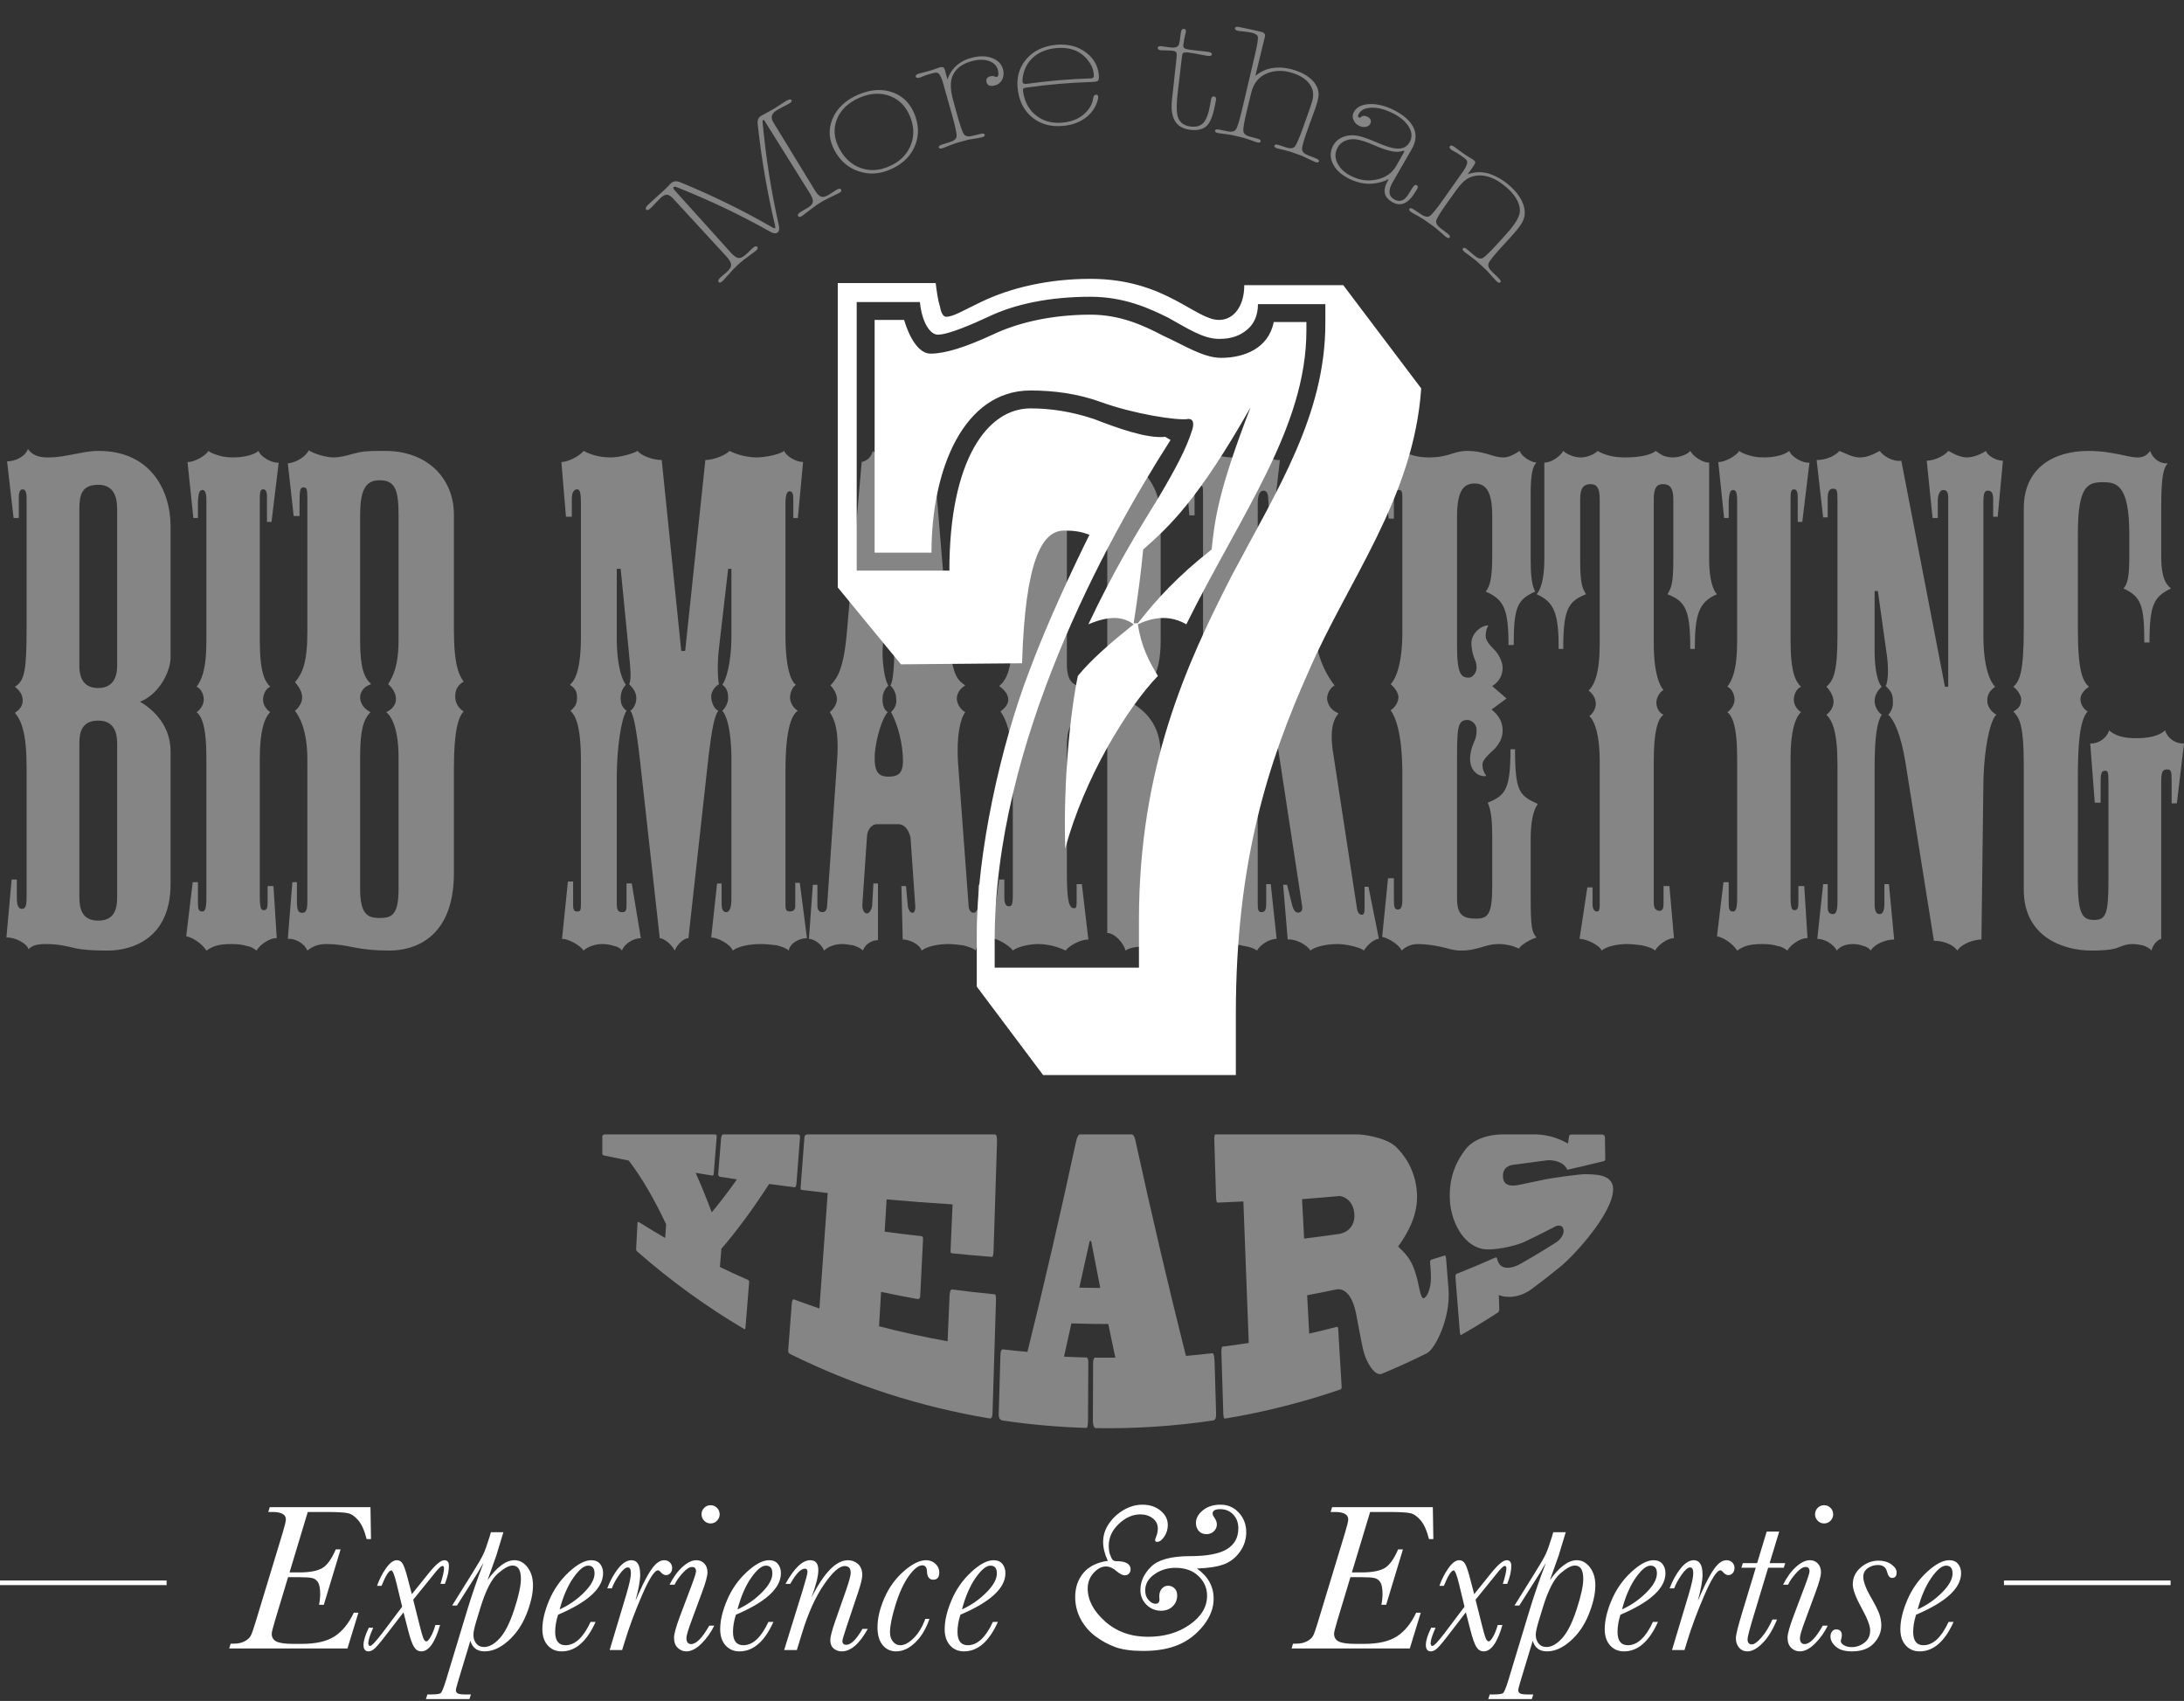 <?xml version="1.0" encoding="utf-8"?>
<!-- Generator: Adobe Illustrator 17.0.0, SVG Export Plug-In . SVG Version: 6.00 Build 0)  -->
<!DOCTYPE svg PUBLIC "-//W3C//DTD SVG 1.1//EN" "http://www.w3.org/Graphics/SVG/1.1/DTD/svg11.dtd">
<svg version="1.1" id="Layer_1" xmlns="http://www.w3.org/2000/svg" xmlns:xlink="http://www.w3.org/1999/xlink" x="0px" y="0px"
	 width="471.901px" height="367.509px" viewBox="0 0 471.901 367.509" enable-background="new 0 0 471.901 367.509"
	 xml:space="preserve">
<rect x="0" y="0" width="471.901" height="367.509" fill="#333333" stroke="none"/>
<g opacity="0.4">
	<g>
		<path fill="#FFFFFF" d="M145.731,41.064c4.092,4.541,8.184,9.083,12.277,13.624c0.554,0.574,1.001,0.907,1.34,1
			c0.507,0.158,1.07-0.043,1.699-0.592c0.406-0.354,0.717-0.644,0.929-0.871c0.213-0.227,0.454-0.454,0.722-0.679
			c0.432-0.363,0.752-0.419,0.954-0.174c0.174,0.211,0.05,0.491-0.369,0.842c-0.03,0.025-0.06,0.051-0.09,0.076
			c-0.234,0.168-0.468,0.336-0.702,0.506c-0.159,0.136-0.462,0.365-0.907,0.692c-0.289,0.207-0.578,0.415-0.867,0.625
			c-0.29,0.228-0.553,0.447-0.787,0.658c-0.274,0.247-0.547,0.496-0.819,0.746c-0.216,0.198-0.442,0.423-0.679,0.676
			c-0.259,0.288-0.516,0.578-0.772,0.869c-0.393,0.437-0.645,0.714-0.76,0.825c-0.195,0.221-0.389,0.442-0.582,0.664
			c-0.038,0.038-0.076,0.075-0.114,0.113c-0.399,0.394-0.694,0.497-0.888,0.304c-0.225-0.225-0.134-0.543,0.278-0.95
			c0.243-0.239,0.485-0.452,0.725-0.637c0.24-0.185,0.539-0.451,0.9-0.794c0.53-0.504,0.785-0.965,0.763-1.395
			c-0.022-0.429-0.323-0.978-0.903-1.649c-0.57-0.619-1.139-1.238-1.709-1.857c-3.324-3.613-6.649-7.227-9.973-10.84
			c-0.453-0.447-0.831-0.702-1.136-0.76c-0.449-0.079-0.957,0.143-1.516,0.672c-0.224,0.212-0.553,0.548-0.985,1.012
			c-0.431,0.464-0.756,0.807-0.977,1.023c-0.022,0.022-0.044,0.043-0.066,0.065c-0.506,0.499-0.863,0.648-1.072,0.438
			c-0.225-0.225-0.113-0.564,0.341-1.013c0.295-0.29,0.756-0.72,1.387-1.28c0.631-0.559,1.098-0.975,1.399-1.257
			c0.37-0.347,0.742-0.691,1.115-1.033c0.326-0.299,0.677-0.664,1.054-1.095c0.54-0.485,1.197-0.576,1.96-0.274
			c7.017,2.868,13.727,6.167,20.099,9.849c0.222,0.119,0.375,0.146,0.458,0.083c0.084-0.063,0.092-0.227,0.027-0.491
			c-1.7-7.135-2.96-14.467-3.764-21.949c-0.099-0.83,0.126-1.421,0.671-1.763c0.052-0.033,0.104-0.065,0.156-0.098
			c0.509-0.283,1.02-0.562,1.531-0.838c0.511-0.275,0.872-0.473,1.082-0.599c0.497-0.297,1.011-0.626,1.542-0.986
			c0.531-0.36,0.969-0.635,1.314-0.83c0.53-0.299,0.866-0.321,1.003-0.073c0.128,0.23-0.079,0.493-0.613,0.795
			c-0.348,0.197-0.758,0.41-1.228,0.642c-0.471,0.233-0.891,0.459-1.262,0.679c-1.196,0.709-1.472,1.592-0.842,2.619
			c0.018,0.029,0.036,0.058,0.053,0.088c0.522,0.855,0.961,1.574,1.317,2.157c0.356,0.583,0.849,1.39,1.478,2.42
			c2.059,3.372,4.118,6.744,6.178,10.116c0.438,0.667,0.813,1.078,1.124,1.235c0.462,0.253,1.049,0.162,1.77-0.263
			c0.428-0.252,0.764-0.467,1.007-0.646c0.243-0.179,0.513-0.353,0.809-0.521c0.477-0.269,0.795-0.262,0.949,0.016
			c0.133,0.239-0.023,0.481-0.464,0.731c-0.132,0.075-0.43,0.216-0.893,0.43c-1.157,0.536-1.875,0.903-2.158,1.073
			c-0.066,0.04-0.17,0.09-0.312,0.149c-0.131,0.079-0.24,0.146-0.326,0.199c-0.305,0.186-0.609,0.374-0.913,0.564
			c-0.218,0.137-0.773,0.535-1.653,1.213c-0.429,0.332-0.718,0.551-0.868,0.65c-0.224,0.175-0.447,0.351-0.67,0.528
			c-0.043,0.029-0.086,0.058-0.128,0.086c-0.449,0.302-0.75,0.344-0.904,0.118c-0.179-0.263-0.039-0.553,0.424-0.865
			c0.336-0.227,0.596-0.385,0.778-0.478c0.342-0.171,0.682-0.367,1.022-0.588c0.657-0.425,0.973-0.892,0.945-1.415
			c-0.007-0.345-0.211-0.862-0.611-1.552c-0.447-0.715-0.893-1.429-1.34-2.144c-2.812-4.499-5.624-8.999-8.436-13.498
			c-0.145-0.232-0.269-0.316-0.372-0.251c-0.077,0.048-0.11,0.137-0.101,0.265c-0.001,0.055-0.003,0.109-0.004,0.164
			c0.7,7.623,1.881,15.096,3.524,22.367c0.155,0.736,0.059,1.233-0.292,1.498c-0.372,0.281-0.877,0.239-1.522-0.127
			c-6.416-3.621-13.17-6.852-20.23-9.645c-0.328-0.134-0.551-0.149-0.667-0.044C145.423,40.56,145.472,40.777,145.731,41.064z"/>
		<path fill="#FFFFFF" d="M185.377,20.473c2.783-1.21,5.389-1.341,7.692-0.449c2.308,0.894,3.856,2.633,4.723,5.125
			c0.847,2.433,0.714,4.688-0.289,6.783c-1.006,2.101-2.685,3.619-5.105,4.671c-2.35,1.023-4.596,1.169-6.853,0.412
			c-2.253-0.755-4.032-2.253-5.265-4.592c-1.179-2.234-1.35-4.484-0.404-6.743C180.82,23.428,182.674,21.649,185.377,20.473z
			 M192.112,35.946c2.143-0.931,3.629-2.303,4.51-4.201c0.878-1.895,0.967-3.938,0.18-6.138c-0.824-2.304-2.236-3.921-4.301-4.778
			c-2.061-0.856-4.361-0.774-6.798,0.285c-2.438,1.06-4.08,2.655-4.878,4.678c-0.8,2.027-0.616,4.09,0.465,6.184
			c1.135,2.198,2.718,3.613,4.689,4.321C187.956,37.005,189.969,36.879,192.112,35.946z"/>
		<path fill="#FFFFFF" d="M204.715,17.144c0.896-2.509,2.806-4.139,5.641-4.764c1.666-0.366,3.117-0.263,4.323,0.286
			c1.207,0.55,1.903,1.431,2.113,2.619c0.138,0.785,0.017,1.482-0.355,2.093c-0.373,0.611-0.913,0.983-1.629,1.124
			c-0.955,0.187-1.508-0.079-1.662-0.815c-0.14-0.668,0.2-1.089,1.021-1.252c0.219-0.043,0.451-0.019,0.696,0.073
			c0.244,0.092,0.407,0.131,0.49,0.115c0.354-0.067,0.458-0.499,0.31-1.299c-0.172-0.933-0.738-1.618-1.709-2.04
			c-0.971-0.421-2.16-0.487-3.545-0.181c-2.384,0.528-3.936,1.678-4.618,3.359c-0.508,1.262-0.446,2.989,0.154,5.181
			c0.255,0.932,0.509,1.863,0.764,2.795c0.701,2.564,1.222,4.083,1.56,4.557c0.338,0.474,0.966,0.586,1.89,0.35
			c0.17-0.043,0.426-0.108,0.767-0.192c0.341-0.084,0.597-0.146,0.768-0.187c0.061-0.015,0.122-0.029,0.183-0.044
			c0.537-0.128,0.834-0.066,0.891,0.179c0.062,0.265-0.14,0.451-0.601,0.56c-0.037,0.009-0.073,0.017-0.11,0.026
			c-0.431,0.079-0.862,0.161-1.293,0.245c-0.509,0.08-1.018,0.164-1.527,0.251c-0.364,0.096-0.727,0.194-1.09,0.293
			c-0.218,0.06-0.435,0.12-0.653,0.181c-0.351,0.098-0.701,0.198-1.051,0.3c-0.485,0.176-0.969,0.356-1.452,0.538
			c-0.411,0.161-0.82,0.324-1.229,0.489c-0.024,0.008-0.059,0.019-0.107,0.034c-0.455,0.144-0.72,0.099-0.799-0.14
			c-0.084-0.258,0.137-0.475,0.666-0.642c0.06-0.019,0.12-0.038,0.18-0.057c0.167-0.053,0.42-0.132,0.757-0.235
			c0.337-0.104,0.59-0.18,0.759-0.231c0.94-0.282,1.432-0.703,1.478-1.284c0.044-0.579-0.292-2.149-1.014-4.708
			c-0.485-1.716-0.969-3.433-1.454-5.149c-0.444-1.574-0.639-2.263-0.583-2.066c-0.375-1.122-0.765-1.721-1.169-1.794
			c-0.25-0.046-0.619,0.001-1.11,0.145c-0.163,0.048-0.612,0.181-1.345,0.405c-0.397,0.158-0.793,0.317-1.189,0.478
			c-0.541,0.172-0.857,0.12-0.949-0.162c-0.092-0.281,0.095-0.498,0.561-0.647c0.247-0.078,0.693-0.196,1.338-0.347
			c0.309-0.071,0.628-0.156,0.959-0.255c0.206-0.062,0.413-0.123,0.619-0.184c0.302-0.089,0.737-0.242,1.303-0.455
			c0.055-0.016,0.122-0.043,0.2-0.083c0.111-0.031,0.18-0.051,0.207-0.058c0.581-0.162,0.937-0.001,1.067,0.476
			C204.329,15.733,204.522,16.438,204.715,17.144z"/>
		<path fill="#FFFFFF" d="M237.448,16.686c0.009,0.479-0.115,0.765-0.365,0.861c-0.252,0.097-0.645,0.151-1.177,0.167
			c-4.722,0.142-9.437,0.544-14.123,1.206c-0.37,0.052-0.595,0.132-0.675,0.234c-0.079,0.104-0.092,0.335-0.038,0.694
			c0.336,2.244,1.312,3.945,2.866,5.146c1.557,1.204,3.39,1.688,5.577,1.501c2.359-0.201,4.16-1.049,5.473-2.619
			c0.51-0.609,0.874-1.265,1.085-1.973c-0.002-0.068,0.054-0.353,0.17-0.854c0.092-0.386,0.283-0.585,0.57-0.592
			c0.314-0.007,0.474,0.15,0.48,0.468c0.008,0.388-0.125,0.902-0.393,1.546c-0.583,1.38-1.515,2.469-2.788,3.292
			c-1.274,0.823-2.755,1.296-4.48,1.442c-2.512,0.215-4.604-0.319-6.372-1.663c-1.764-1.342-2.889-3.256-3.291-5.799
			c-0.417-2.629,0.101-4.915,1.659-6.818c1.555-1.9,3.825-3.02,6.714-3.262c2.521-0.21,4.702,0.402,6.458,1.784
			C236.554,12.831,237.412,14.594,237.448,16.686z M220.959,17.73c0.05,0.337,0.366,0.461,0.951,0.379
			c4.571-0.637,9.17-1.029,13.775-1.174c0.455-0.014,0.678-0.2,0.669-0.564c-0.038-1.448-0.667-2.818-1.941-4.084
			c-1.474-1.459-3.532-2.118-6.096-1.902c-1.944,0.164-3.569,0.78-4.838,1.813c-1.271,1.033-2.07,2.388-2.409,4.039
			C220.938,16.851,220.903,17.349,220.959,17.73z"/>
		<path fill="#FFFFFF" d="M255.494,11.673c-0.043,0.133-0.102,0.503-0.173,1.113c-0.278,2.369-0.556,4.738-0.834,7.107
			c-0.262,2.234-0.296,3.855-0.112,4.86c0.278,1.499,1.191,2.339,2.758,2.568c1.249,0.183,2.191-0.056,2.841-0.739
			c0.649-0.683,1.145-1.946,1.474-3.799c0.059-0.335,0.118-0.67,0.178-1.005c0.012-0.067,0.024-0.134,0.036-0.201
			c0.012-0.067,0.02-0.112,0.024-0.134c0.083-0.469,0.299-0.673,0.652-0.609c0.351,0.063,0.484,0.331,0.396,0.801
			c-0.052,0.28-0.104,0.56-0.156,0.839c-0.291,1.567-0.647,2.775-1.06,3.626c-0.793,1.64-2.281,2.254-4.507,1.926
			c-2.925-0.422-4.193-2.5-3.785-6.402c0.325-2.988,0.65-5.975,0.975-8.963c0.079-0.724,0.064-1.178-0.044-1.362
			c-0.107-0.183-0.441-0.305-1.002-0.361c-0.168-0.016-0.592-0.036-1.269-0.051c-0.325-0.006-0.65-0.011-0.975-0.015
			c-0.533-0.044-0.787-0.222-0.762-0.54c0.021-0.272,0.285-0.389,0.793-0.348c0.227,0.018,0.563,0.064,1.013,0.138
			c0.447,0.074,0.784,0.123,1.01,0.145c0.873,0.085,1.43-0.07,1.677-0.479c0.14-0.237,0.246-0.671,0.317-1.305
			c0.006-0.057,0.013-0.113,0.019-0.17c0.105-0.95,0.207-1.54,0.306-1.77c0.099-0.229,0.279-0.33,0.54-0.3
			c0.319,0.037,0.458,0.237,0.415,0.598c-0.003,0.023-0.005,0.045-0.008,0.068c-0.122,0.536-0.244,1.072-0.365,1.608
			c-0.071,0.358-0.136,0.787-0.194,1.284c-0.058,0.498,0.323,0.792,1.144,0.895c0.467,0.059,0.934,0.12,1.4,0.184
			c0.311,0.042,0.786,0.091,1.427,0.151c0.64,0.06,1.116,0.117,1.426,0.166c0.565,0.09,0.823,0.283,0.775,0.574
			c-0.048,0.292-0.378,0.387-0.986,0.291c-0.027-0.004-0.055-0.009-0.082-0.013c-0.427-0.078-0.855-0.155-1.282-0.229
			c-0.221-0.032-0.675-0.122-1.364-0.262c-0.579-0.102-1.036-0.172-1.37-0.214C256.008,11.252,255.586,11.364,255.494,11.673z"/>
		<path fill="#FFFFFF" d="M271.252,16.369c0.912-0.692,1.785-1.165,2.609-1.421c1.736-0.513,3.671-0.465,5.747,0.168
			c1.528,0.466,2.782,1.152,3.745,2.031c1.068,1.012,1.583,2.13,1.564,3.333c-0.014,0.697-0.304,1.815-0.866,3.356
			c-0.452,1.241-0.904,2.482-1.356,3.723c-0.911,2.503-1.364,4.047-1.362,4.63c0.002,0.584,0.453,1.038,1.35,1.382
			c0.165,0.064,0.413,0.159,0.744,0.288c0.33,0.129,0.577,0.227,0.741,0.293c0.059,0.023,0.118,0.047,0.177,0.071
			c0.517,0.207,0.727,0.43,0.632,0.663c-0.103,0.252-0.376,0.287-0.822,0.108c-0.035-0.014-0.07-0.028-0.105-0.042
			c-0.402-0.186-0.805-0.369-1.209-0.55c-0.466-0.229-0.933-0.456-1.402-0.679c-0.331-0.123-0.663-0.245-0.995-0.366
			c-0.237-0.086-0.475-0.171-0.712-0.255c-0.321-0.114-0.642-0.227-0.964-0.338c-0.488-0.132-0.976-0.261-1.464-0.387
			c-0.405-0.098-0.81-0.194-1.216-0.288c-0.047-0.015-0.095-0.03-0.142-0.045c-0.455-0.145-0.646-0.336-0.571-0.576
			c0.081-0.259,0.387-0.308,0.915-0.139c0.06,0.019,0.12,0.038,0.18,0.058c0.167,0.054,0.407,0.131,0.719,0.233
			c0.311,0.102,0.539,0.178,0.682,0.226c0.908,0.305,1.544,0.241,1.918-0.207c0.372-0.448,1.005-1.923,1.894-4.428
			c0.422-1.189,0.843-2.377,1.265-3.566c0.418-1.178,0.66-1.984,0.725-2.419c0.156-0.933,0.028-1.785-0.39-2.553
			c-0.702-1.321-2.095-2.327-4.153-2.951c-1.897-0.574-3.678-0.534-5.288,0.102c-1.837,0.718-2.981,2.143-3.485,4.217
			c-0.288,1.181-0.576,2.362-0.865,3.543c-0.624,2.561-0.903,4.136-0.84,4.724c0.063,0.589,0.544,0.992,1.443,1.226
			c0.146,0.038,0.382,0.1,0.71,0.188c0.327,0.087,0.564,0.152,0.709,0.192c0.06,0.017,0.121,0.033,0.181,0.05
			c0.533,0.147,0.765,0.345,0.696,0.587c-0.074,0.262-0.342,0.327-0.8,0.2c-0.036-0.01-0.072-0.02-0.108-0.03
			c-0.402-0.146-0.804-0.29-1.208-0.432c-0.476-0.161-0.953-0.319-1.431-0.474c-0.316-0.079-0.632-0.157-0.949-0.234
			c-0.244-0.059-0.488-0.117-0.732-0.175c-0.341-0.08-0.683-0.159-1.024-0.236c-0.52-0.083-1.041-0.162-1.562-0.237
			c-0.435-0.057-0.871-0.112-1.306-0.165c-0.025-0.005-0.062-0.012-0.11-0.022c-0.466-0.093-0.674-0.261-0.626-0.508
			c0.052-0.267,0.348-0.349,0.888-0.241c0.061,0.012,0.123,0.025,0.184,0.037c0.172,0.035,0.436,0.088,0.792,0.163
			c0.354,0.074,0.618,0.131,0.791,0.168c0.929,0.201,1.551,0.067,1.873-0.422c0.321-0.488,0.788-2.029,1.399-4.627
			c0.911-3.874,1.821-7.748,2.732-11.622c0.517-2.197,0.705-3.477,0.561-3.838c-0.144-0.361-0.593-0.629-1.346-0.795
			c-0.406-0.09-0.89-0.166-1.452-0.228c-0.829-0.09-1.271-0.135-1.33-0.147c-0.581-0.116-0.843-0.31-0.789-0.59
			c0.054-0.279,0.346-0.369,0.876-0.263c0.029,0.006,0.058,0.012,0.088,0.018c0.426,0.085,0.852,0.172,1.277,0.262
			c0.587,0.123,1.173,0.25,1.758,0.38c0.176,0.039,0.446,0.1,0.812,0.183c0.365,0.083,0.637,0.147,0.811,0.188
			c0.701,0.165,0.987,0.516,0.857,1.045C272.629,10.727,271.941,13.548,271.252,16.369z"/>
		<path fill="#FFFFFF" d="M299.932,38.95c0.033-0.086,0.067-0.171,0.1-0.257c-0.085,0.044-0.169,0.087-0.254,0.131
			c-0.542,0.27-1.216,0.493-2.019,0.676c-2.066,0.452-4.092,0.167-6.168-0.841c-1.627-0.789-2.776-1.784-3.469-3.035
			c-0.693-1.249-0.789-2.51-0.248-3.79c0.453-1.069,1.231-1.83,2.356-2.26c1.124-0.429,2.404-0.459,3.82-0.073
			c0.956,0.272,2.054,0.673,3.286,1.215c2.035,0.896,3.602,1.382,4.735,1.397c1.13,0.015,1.975-0.447,2.523-1.415
			c0.558-0.985,0.522-2.057-0.136-3.209c-0.657-1.149-1.822-2.168-3.483-3.01c-1.739-0.88-3.333-1.274-4.743-1.205
			c-1.412,0.07-2.312,0.576-2.715,1.483c-0.147,0.33-0.104,0.546,0.128,0.651c0.051,0.023,0.147,0.016,0.289-0.02
			c0.009-0.02,0.062-0.071,0.162-0.151c0.34-0.271,0.771-0.289,1.289-0.049c0.776,0.36,1.007,0.874,0.694,1.532
			c-0.166,0.35-0.48,0.573-0.939,0.671c-0.46,0.099-0.926,0.039-1.403-0.179c-0.577-0.263-0.991-0.666-1.248-1.216
			c-0.258-0.549-0.28-1.073-0.062-1.574c0.49-1.127,1.564-1.784,3.249-1.92c1.683-0.135,3.548,0.288,5.546,1.298
			c2.022,1.023,3.403,2.254,4.13,3.62c0.786,1.505,0.659,3.119-0.329,4.83c-1.096,1.9-2.191,3.8-3.287,5.699
			c-0.318,0.551-0.636,1.102-0.953,1.653c-0.849,1.637-0.72,2.769,0.377,3.427c1.207,0.727,2.248,0.398,3.138-1.021
			c0.03-0.048,0.06-0.096,0.09-0.144c0.263-0.422,0.527-0.844,0.79-1.267c0.324-0.571,0.645-0.758,0.963-0.557
			c0.273,0.172,0.288,0.452,0.043,0.836c-0.244,0.384-0.489,0.769-0.733,1.153c-1.443,2.108-3.001,2.614-4.711,1.585
			c-1.602-0.959-1.979-2.312-1.111-4.127C299.73,39.307,299.831,39.128,299.932,38.95z M292.038,38.078
			c1.826,0.89,3.639,1.123,5.512,0.692c1.87-0.43,3.269-1.391,4.153-2.954c0.542-0.958,1.083-1.917,1.625-2.875
			c0.112-0.197,0.119-0.324,0.022-0.378c-0.025-0.014-0.225,0.03-0.599,0.133c-1.208,0.345-3.154-0.147-5.895-1.345
			c-1.596-0.697-2.84-1.092-3.717-1.224c-0.876-0.13-1.693-0.037-2.444,0.275c-0.851,0.342-1.466,0.967-1.854,1.862
			c-0.451,1.041-0.359,2.104,0.244,3.193C289.689,36.55,290.668,37.411,292.038,38.078z"/>
		<path fill="#FFFFFF" d="M318.199,36.146c-0.359,0.499-0.717,0.999-1.076,1.498c1.653-0.577,3.289-0.593,4.877-0.038
			c1.343,0.483,2.592,1.191,3.727,2.117c1.669,1.361,2.782,2.796,3.34,4.243c0.557,1.448,0.514,2.778-0.103,3.972
			c-0.426,0.814-1.29,1.922-2.585,3.33c-0.57,0.62-1.141,1.24-1.711,1.86c-1.803,1.961-2.81,3.215-3.023,3.762
			c-0.214,0.548,0.051,1.163,0.787,1.865c0.135,0.129,0.344,0.329,0.623,0.599c0.28,0.271,0.486,0.473,0.62,0.605
			c0.048,0.047,0.096,0.094,0.144,0.142c0.422,0.416,0.541,0.715,0.363,0.892c-0.193,0.192-0.469,0.108-0.83-0.25
			c-0.029-0.029-0.058-0.057-0.086-0.085c-0.318-0.345-0.637-0.689-0.959-1.029c-0.373-0.422-0.749-0.842-1.126-1.258
			c-0.273-0.256-0.547-0.509-0.821-0.762c-0.186-0.171-0.373-0.342-0.56-0.512c-0.286-0.259-0.572-0.517-0.86-0.773
			c-0.429-0.336-0.86-0.669-1.292-0.999c-0.372-0.277-0.746-0.552-1.12-0.824c-0.04-0.034-0.08-0.068-0.121-0.102
			c-0.363-0.306-0.465-0.554-0.304-0.748c0.174-0.209,0.485-0.128,0.93,0.248c0.04,0.034,0.081,0.068,0.121,0.103
			c0.14,0.119,0.357,0.304,0.648,0.554c0.291,0.251,0.506,0.438,0.646,0.56c0.779,0.681,1.416,0.898,1.923,0.635
			c0.505-0.263,1.659-1.388,3.457-3.376c0.571-0.632,1.142-1.264,1.714-1.897c1.935-2.138,2.9-3.812,2.869-5.025
			c-0.036-1.732-1.129-3.542-3.292-5.302c-2.651-2.151-5.192-2.734-7.468-1.839c-0.936,0.359-1.941,1.302-3.027,2.816
			c-0.576,0.803-1.153,1.606-1.729,2.409c-1.55,2.16-2.398,3.523-2.548,4.088c-0.148,0.567,0.178,1.137,0.974,1.731
			c0.146,0.11,0.367,0.274,0.659,0.496c0.292,0.221,0.51,0.389,0.656,0.5c0.052,0.04,0.104,0.08,0.156,0.12
			c0.456,0.352,0.606,0.631,0.451,0.829c-0.168,0.214-0.437,0.176-0.809-0.112c-0.103-0.079-0.144-0.111-0.124-0.096
			c-0.341-0.306-0.684-0.611-1.029-0.913c-0.408-0.35-0.817-0.696-1.229-1.04c-0.316-0.231-0.632-0.46-0.95-0.688
			c-0.19-0.136-0.381-0.272-0.572-0.407c-0.297-0.211-0.595-0.42-0.894-0.627c-0.468-0.283-0.936-0.562-1.406-0.838
			c-0.395-0.225-0.791-0.448-1.188-0.668c-0.021-0.014-0.053-0.035-0.097-0.064c-0.41-0.269-0.548-0.508-0.412-0.719
			c0.147-0.229,0.46-0.189,0.938,0.124c0.054,0.035,0.108,0.071,0.161,0.106c0.151,0.1,0.378,0.25,0.681,0.453
			c0.301,0.202,0.527,0.355,0.677,0.457c0.837,0.569,1.492,0.699,1.977,0.373c0.484-0.327,1.494-1.574,3.026-3.747
			c1.027-1.458,2.054-2.916,3.082-4.374c0.942-1.337,1.354-1.922,1.237-1.755c0.633-0.999,0.846-1.684,0.638-2.052
			c-0.128-0.228-0.408-0.493-0.843-0.791c-0.145-0.099-0.544-0.374-1.2-0.814c-0.384-0.216-0.768-0.43-1.153-0.642
			c-0.489-0.321-0.654-0.602-0.493-0.852c0.16-0.249,0.464-0.229,0.91,0.063c0.173,0.114,0.544,0.384,1.109,0.817
			c0.283,0.217,0.559,0.417,0.828,0.601c0.233,0.159,0.465,0.318,0.697,0.478c0.146,0.101,0.387,0.247,0.723,0.441
			c0.336,0.193,0.577,0.343,0.722,0.446c0.34,0.241,0.505,0.459,0.497,0.648C318.74,35.301,318.558,35.646,318.199,36.146z"/>
	</g>
</g>
<g opacity="0.4">
	<path fill="#FFFFFF" d="M1.527,99.678c1.689,0,3.941-0.985,4.504-2.674c0.845,1.267,2.252,1.83,4.223,1.83
		c2.533,0,4.082-0.422,5.771-0.704c1.548-0.281,3.097-0.704,5.349-0.704c10.978,0,15.482,8.304,15.482,16.327v28.29
		c0,3.097-2.533,8.022-6.615,9.571c2.956,1.689,6.615,5.208,6.615,10.697v28.712c0,11.964-8.585,14.356-13.512,14.356
		c-3.378,0-5.489-0.141-7.319-0.562c-1.83-0.423-3.378-0.845-6.193-0.845c-1.97,0-3.096,0.422-3.659,1.126
		c-0.422-1.407-3.237-2.675-4.786-2.533l1.126-12.527h1.126v3.941c0,1.83,0.422,2.393,1.126,2.393c0.845,0,0.985-0.985,0.985-2.533
		v-28.009c0-7.459-1.126-10.134-2.533-11.823c1.267-0.844,1.688-1.689,1.688-2.674c0-0.985-0.422-1.97-1.688-2.956
		c2.111-1.267,2.533-3.519,2.533-12.808V107.7c0-1.408-0.281-1.97-0.845-1.97c-0.562,0-0.844,0.562-0.844,1.83v4.363H2.935
		L1.527,99.678z M17.15,143.872c0,3.378,1.548,4.786,4.082,4.786c1.97,0,4.082-0.985,4.082-4.786v-33.92
		c0-2.956-0.985-5.208-4.082-5.208c-3.519,0-4.082,2.111-4.082,5.208V143.872z M17.15,193.838c0,2.955,0.845,5.066,4.082,5.066
		c3.237,0,4.082-2.111,4.082-5.066v-33.216c0-2.393-0.704-4.926-4.082-4.926c-3.66,0-4.082,2.674-4.082,4.926V193.838z"/>
	<path fill="#FFFFFF" d="M44.596,163.859c0-7.319-1.126-9.149-2.111-9.993c0.845-0.563,1.548-1.689,1.548-2.674
		c0-1.126-0.563-2.393-1.548-2.815c0.985-1.407,2.111-3.378,2.111-9.993v-30.12c0-1.83-0.281-2.393-0.844-2.393
		c-0.704,0-0.845,0.704-0.985,2.393v3.659h-0.985l-1.267-12.104c1.126,0.141,3.941-1.267,4.504-2.393
		c0.563,0.422,1.267,0.704,2.252,0.985c0.844,0.282,1.97,0.422,3.096,0.422c2.393,0,4.504-0.563,5.489-1.407
		c0.563,1.407,2.956,2.674,4.363,2.533l-1.548,12.808h-0.985v-5.349c0-1.267-0.282-1.688-0.845-1.688s-0.704,0.562-0.704,1.97
		v30.683c0,7.037,1.126,8.867,2.252,9.993c-0.985,0.422-1.548,1.689-1.548,2.815s0.704,2.111,1.548,2.674
		c-1.267,1.267-2.252,4.082-2.252,9.993v29.698c0,2.674,0.281,3.096,0.844,3.096c0.704,0,0.845-0.562,0.845-1.688v-3.519h1.267
		l0.704,11.26c-1.407-0.141-3.659,1.407-4.363,2.674c-0.563-0.422-1.126-0.845-2.111-0.985c-0.845-0.281-1.83-0.422-3.378-0.422
		c-2.956,0-4.082,0.562-5.349,1.407c-0.985-1.548-2.956-2.814-4.363-3.097L41.64,190.6h1.126v4.363c0,1.548,0.141,1.971,0.985,1.971
		c0.563,0,0.844-0.704,0.844-2.956V163.859z"/>
	<path fill="#FFFFFF" d="M66.412,164.14c0-6.333-1.689-9.289-2.674-10.556c1.126-0.985,1.548-1.97,1.548-2.956
		c0-0.844-0.422-1.97-1.548-3.237c1.548-1.83,2.674-4.082,2.674-10.838v-28.712c0-2.252-0.141-2.533-0.844-2.533
		s-0.845,0.563-0.845,3.096v3.097h-1.267l-1.267-11.4c1.97-0.141,4.082-1.689,4.504-2.815c1.267,0.845,3.941,1.548,5.348,1.548
		c1.971,0,4.223-0.844,5.63-1.126c1.548-0.281,3.097-0.281,5.63-0.281c8.867,0,14.778,5.771,14.778,13.793v24.913
		c0,7.6,1.126,9.852,2.111,11.119c-1.689,0.985-1.83,2.393-1.83,3.237c0,0.844,0.282,2.252,1.83,3.237
		c-1.126,1.126-2.111,4.082-2.111,12.245v22.66c0,14.075-8.585,16.749-13.934,16.749c-3.237,0-5.63-0.281-7.741-0.704
		c-2.111-0.422-3.8-0.703-5.771-0.703c-1.548,0-2.815,0.281-4.223,1.407c-0.704-1.688-2.815-2.674-4.222-2.533l0.985-12.245h0.985
		v4.081c0,1.971,0.282,2.534,1.126,2.534c0.845,0,1.126-0.563,1.126-2.533V164.14z M77.813,138.383c0,5.912,0.844,8.023,2.393,9.43
		c-1.83,0.563-2.393,1.971-2.393,2.815c0,0.704,0.281,2.252,2.252,3.237c-1.548,1.548-2.252,3.941-2.252,9.711v28.431
		c0,5.63,1.689,6.334,4.223,6.334c2.674,0,4.082-0.704,4.082-6.334v-28.29c0-6.052-1.407-8.867-2.674-9.852
		c1.548-0.704,2.111-1.83,2.111-2.815s-0.422-2.111-1.689-3.237c0.985-1.548,2.252-3.8,2.252-9.571v-26.742
		c0-5.349-0.563-7.741-4.082-7.741c-3.237,0-4.223,2.393-4.223,7.741L77.813,138.383z"/>
	<path fill="#FFFFFF" d="M158.038,165.688c0.141-8.022-1.126-11.26-1.971-12.104c0.563-0.563,1.267-1.548,1.267-2.815
		c0-0.844-0.141-2.111-1.267-2.815c0.704-0.844,1.971-4.504,1.971-10.415v-14.638h-0.704l-1.97,17.03
		c-0.422,3.378-0.282,7.038,0,7.882c-0.985,0.563-1.689,1.689-1.689,2.674c0,1.126,0.563,2.674,1.548,3.096
		c-0.845,0.985-1.408,3.941-2.111,9.712l-4.363,39.409c-0.985,0-2.393,1.267-2.956,2.674c-0.704-1.407-2.393-2.674-3.237-2.674
		l-4.222-38.002c-0.985-8.726-1.548-10.274-2.111-11.119c0.844-0.704,1.267-1.688,1.267-2.814s-0.704-2.111-1.548-2.956
		c0.422-0.844,0.422-2.252-0.141-7.741l-1.689-17.171h-0.844v14.919c0,6.756,1.407,9.43,1.97,10.134
		c-0.704,0.704-1.126,1.689-1.126,2.815c0,1.267,0.282,1.97,1.267,2.814c-1.126,1.548-2.111,8.023-2.111,14.356v27.305
		c0,1.548,0.422,1.83,1.126,1.83c0.704,0,0.985-0.141,0.985-1.549v-4.645h1.126l1.97,11.823c-1.548,0-3.519,1.126-4.082,2.674
		c-0.282-0.422-0.845-0.845-1.689-0.985c-0.845-0.281-1.689-0.422-2.674-0.422c-1.548,0-3.237,0.703-3.941,1.407
		c-0.704-1.126-3.237-2.533-4.645-2.533l1.267-12.386h1.126v5.066c0,1.126,0.282,1.408,0.844,1.408c0.704,0,0.845-0.142,0.845-1.689
		v-30.683c0-8.163-1.267-9.993-2.252-10.979c0.985-0.844,1.407-1.548,1.407-2.814c0-1.267-0.281-1.971-1.548-2.815
		c0.985-0.844,2.393-2.814,2.393-10.556v-28.431c0-2.815-0.281-3.237-0.845-3.237c-0.704,0-1.126,0.704-1.126,2.111v3.8h-1.267
		l-0.985-11.823c1.689,0,4.223-1.548,4.786-2.393c0.563,0.281,1.408,0.704,2.534,0.985c0.985,0.282,2.252,0.422,3.237,0.422
		c2.252,0,4.926-0.844,5.912-1.407c0.704,0.985,3.237,1.97,5.208,1.97l4.222,41.239h0.845l4.363-41.239
		c1.83,0,4.504-1.126,5.208-1.97c0.563,0.281,1.548,0.704,2.674,0.985c1.126,0.282,2.393,0.422,3.096,0.422
		c1.83,0,4.926-0.563,6.052-1.407c0.422,1.126,2.533,2.393,4.082,2.393l-1.126,12.104h-0.985v-3.94c0-1.267-0.141-1.83-0.845-1.83
		c-0.563,0-0.845,0.985-0.845,2.534v28.572c0,7.741,1.408,10.134,2.252,10.696c-0.844,0.563-1.267,1.83-1.267,2.815
		c0,0.844,0.563,2.111,1.689,2.814c-1.126,0.704-2.674,3.237-2.674,12.808v29.275c0,0.985,0.282,1.268,0.985,1.268
		c0.704,0,1.126-0.423,1.126-1.126v-5.067h0.985l1.548,11.964c-1.548,0-3.66,0.985-3.941,2.674
		c-0.563-0.562-1.548-0.845-2.534-1.126c-1.126-0.141-2.252-0.281-3.519-0.281c-2.252,0-4.786,0.422-6.052,1.407
		c-0.422-1.267-3.096-2.814-4.645-2.814l1.267-11.683h0.985v4.363c0,1.407,0.422,1.83,0.985,1.83c0.704,0,1.126-0.845,1.126-2.956
		V165.688z"/>
	<path fill="#FFFFFF" d="M186.327,195.526c0,1.126,0.422,1.83,0.985,1.83s0.985-0.845,1.126-1.548l0.282-4.927h0.985v12.245
		c-1.267,0-2.814,0.845-3.237,2.252c-0.563-0.562-1.267-0.845-2.111-1.126c-0.844-0.141-1.689-0.281-2.393-0.281
		c-1.408,0-2.815,0.422-3.941,1.407c-0.422-1.407-2.252-2.533-3.237-2.533l0.845-11.683h0.985v4.363
		c0,0.985,0.282,1.549,1.126,1.549c0.845,0,0.985-0.985,0.985-1.549l2.111-30.683c0.563-7.178-0.563-9.43-1.548-10.978
		c0.704-0.563,1.548-1.689,1.548-2.815c0-0.985-0.563-2.111-1.408-2.956c1.548-1.689,2.956-3.519,3.66-12.667l3.096-35.609
		c1.267-0.282,2.111-1.126,2.393-2.393c0.422,0.422,1.408,0.704,2.393,0.985c1.126,0.282,2.393,0.422,3.237,0.422
		c1.971,0,4.504-0.563,5.349-1.407c0.422,1.407,1.267,2.111,2.252,2.393l2.956,35.609c0.845,10.979,2.111,11.4,3.8,12.667
		c-1.267,0.704-1.83,1.97-1.83,2.815c0,0.985,0.704,2.393,1.83,2.956c-0.985,1.267-1.971,4.926-1.548,11.119l2.252,30.401
		c0,1.126,0.422,1.83,1.126,1.83c0.563,0,0.985-0.985,0.985-1.689v-4.363h1.126l1.267,11.683c-1.126,0-2.674,1.126-2.956,2.533
		c-0.563-0.562-1.689-0.845-2.674-1.126c-1.126-0.141-2.252-0.281-3.237-0.281c-1.971,0-4.504,0.422-5.771,1.407
		c-0.422-1.407-2.674-2.393-4.082-2.393l-0.281-11.541h0.985l0.422,4.504c0.141,0.562,0.422,1.267,0.985,1.267
		s0.704-0.985,0.563-1.971l-0.985-14.215c-0.282-1.407-1.126-2.956-2.674-2.956h-4.504c-1.407,0-2.252,1.407-2.252,2.956
		L186.327,195.526z M190.69,140.917c0,2.815,0.563,6.333,1.267,7.178c-0.704,0.704-1.267,1.548-1.267,2.956
		c0,1.267,0.282,2.252,1.126,2.815c-1.126,1.126-2.533,5.489-2.815,9.148c-0.141,3.66,0.704,4.786,2.956,4.786
		c2.534,0,3.378-0.985,3.097-4.786c-0.281-4.082-1.689-7.741-2.533-9.148c0.844-0.844,1.267-1.689,1.126-2.815
		c0-1.126-0.422-2.111-1.267-2.956c0.704-0.845,0.845-5.489,0.845-7.178l-0.563-13.652c0-1.408-0.282-1.971-0.704-1.971
		c-0.422,0-0.563,0.563-0.563,1.971L190.69,140.917z"/>
	<path fill="#FFFFFF" d="M230.522,188.489c0,6.052,0.422,7.741,1.548,7.741c0.422,0,0.562-0.141,0.562-1.407v-3.801h1.126
		l1.408,11.964c-1.689,0-4.082,1.267-4.926,2.393c-0.563-0.281-1.548-0.704-2.674-0.985s-2.252-0.422-3.237-0.422
		c-1.83,0-4.504,0.562-5.489,1.407c-0.563-0.985-3.378-2.674-4.645-2.674l1.689-12.668h1.126v3.801c0,0.985,0.141,1.971,0.985,1.971
		c0.563,0,0.845-0.282,0.845-2.394v-26.319c0-6.896-0.985-11.119-2.674-13.371c0.563-0.422,0.985-0.845,1.267-1.267
		c0.281-0.422,0.422-0.844,0.422-1.267c0-0.985-0.563-1.97-1.97-2.956c2.815-2.252,2.956-7.319,2.956-16.327v-23.646
		c0-1.971-0.281-2.111-0.704-2.111c-0.563,0-0.845,0.282-0.845,2.252v3.941h-1.126l-1.407-12.949
		c1.689,0.282,4.082-0.704,4.645-1.97c0.282,0.281,0.985,0.704,1.83,0.985c0.845,0.282,1.971,0.422,2.815,0.422
		c1.971,0,3.66-0.281,5.349-0.563c1.548-0.281,3.378-0.844,6.615-0.844c6.052,0,14.779,4.082,14.779,14.638v26.32
		c0,8.022-2.674,10.837-6.897,13.089c3.237,1.83,6.897,4.785,6.897,11.541V194.4c0,1.267,0.281,1.971,0.844,1.971
		c0.422,0,0.704-0.281,0.704-1.126v-4.082h1.126l1.407,11.683c-1.267,0-3.659,1.407-4.223,2.533
		c-0.281-0.281-0.985-0.562-1.688-0.704c-0.704-0.141-1.408-0.141-1.971-0.141c-1.126,0-2.815,0.141-3.8,0.845
		c-0.422-1.688-2.393-3.8-3.941-3.8v-39.972c0-5.208-1.548-6.052-4.645-6.052c-2.956,0-4.082,0.985-4.082,5.911V188.489z
		 M230.522,143.309c0,3.941,1.267,5.067,4.222,5.067c3.097,0,4.504-1.126,4.504-6.756v-31.246c0-4.363-2.393-5.489-4.645-5.489
		c-2.533,0-4.082,1.83-4.082,5.349V143.309z"/>
	<path fill="#FFFFFF" d="M255.997,99.396c1.548,0,4.082-0.985,4.786-1.97c0.562,0.422,1.407,0.704,2.393,0.985
		c1.126,0.282,2.252,0.422,3.237,0.422c1.829,0,4.926-0.563,6.192-1.407c0.563,1.126,2.533,2.111,3.941,1.97l-1.408,12.386h-0.844
		l-0.282-4.222c0-0.985-0.422-1.548-0.985-1.548c-0.844,0-1.267,0.985-1.267,2.815v36.454h0.423l11.963-37.439
		c0.282-1.126,0.282-1.83-0.281-2.111c-0.562-0.282-1.126-0.141-1.548,1.126l-1.549,5.066l-0.985-0.141l2.815-12.386
		c1.971,0,4.223-0.985,4.785-1.97c0.423,0.281,0.985,0.563,1.549,0.844c0.703,0.282,1.407,0.563,1.97,0.563
		c1.267,0,2.956-0.844,3.66-1.407c0.703,0.844,2.674,1.97,4.222,1.97l-4.222,12.526h-1.126l1.126-4.222
		c0.281-0.844,0.141-1.408-0.423-1.548c-0.562-0.141-1.126,0.141-1.688,1.971l-8.586,27.305c0.422,4.504,1.548,8.867,4.504,12.667
		c-1.267,0.704-1.83,2.393-1.548,3.378c0.422,1.548,1.267,2.111,2.393,2.674c-1.126,1.267-1.971,3.659-1.126,8.726l5.066,33.076
		c0.141,1.267,0.563,1.688,1.126,1.688c0.423,0,0.563-0.422,0.563-1.407v-4.645h0.845l2.252,11.26c-1.126,0-2.675,1.548-3.237,2.533
		c-0.423-0.422-1.408-0.704-2.534-0.985s-2.252-0.422-3.236-0.422c-1.83,0-4.646,0.422-5.771,1.407
		c-0.844-1.267-3.096-2.533-4.926-2.393l-0.985-11.823h0.845l1.126,4.504c0.422,1.408,0.985,1.689,1.688,1.408
		c0.563-0.282,0.563-0.704,0.282-2.393l-5.912-38.706h-0.281l-3.237,10.556v28.712c0,1.407,0.141,1.83,0.845,1.83
		c0.563,0,0.985-0.282,0.985-1.689v-4.363h0.985l1.267,11.823c-1.689,0-3.659,1.407-4.223,2.533
		c-0.562-0.422-1.688-0.845-2.814-0.985c-0.985-0.281-2.252-0.422-3.237-0.422c-2.111,0-4.363,0.562-5.489,1.407
		c-0.563-1.267-2.956-2.814-4.222-2.814l1.407-12.527h0.845v4.927c0,1.126,0.422,1.688,0.985,1.688c0.704,0,0.845-0.985,0.845-2.393
		v-28.431c0-8.726-1.126-11.119-2.533-12.526c0.985-0.563,1.83-1.83,1.83-3.097c0-1.126-0.704-2.111-1.83-3.096
		c1.548-1.126,2.533-4.082,2.533-10.416v-29.697c0-1.83,0-2.111-0.704-2.111s-1.126,0.422-1.126,2.393v4.082h-1.126L255.997,99.396z
		"/>
	<path fill="#FFFFFF" d="M314.83,194.119c0,3.378,1.125,4.363,4.081,4.363c2.675,0,3.519-0.985,3.519-7.178v-10.134
		c0-3.237-0.141-6.052-0.985-7.741c3.801-1.548,4.927-2.815,4.927-11.542h0.985c0,9.29,0.985,9.993,4.926,11.823
		c-0.985,1.267-1.548,3.941-1.548,7.46v12.526c0,6.896,0.281,7.741,1.267,8.867c-1.126,0.281-3.378,1.548-3.801,2.393
		c-0.703-0.282-1.267-0.563-1.97-0.704c-0.704-0.141-1.408-0.281-2.252-0.281c-1.83,0-2.956,0.422-3.941,0.703
		c-1.126,0.282-2.252,0.704-4.363,0.704c-1.688,0-3.096-0.562-4.504-0.845c-1.407-0.281-3.096-0.562-4.785-0.562
		c-1.267,0-2.533,0.422-3.519,1.407c-0.563-1.267-2.815-2.674-4.223-2.956l1.267-12.667h1.267v4.504
		c0,1.689,0.141,2.252,0.845,2.252s0.985-0.562,0.985-2.111v-27.023c0-9.148-1.549-12.526-2.533-13.934
		c0.984-0.563,1.688-1.83,1.688-2.815c0-0.844-0.704-1.97-1.688-2.815c1.267-1.267,2.533-4.785,2.533-11.26v-29.135
		c0-1.126-0.141-1.548-0.704-1.548c-0.703,0-0.985,0.422-1.126,1.548v4.645h-1.126l-1.267-12.104
		c1.83-0.141,3.378-1.126,4.363-2.533c0.562,0.422,1.267,0.704,2.252,0.985c0.985,0.282,2.252,0.422,3.378,0.422
		c2.252,0,3.801-0.422,5.067-0.844c1.267-0.422,2.252-0.563,3.237-0.563c1.688,0,2.814,0.281,3.94,0.563
		c1.126,0.281,2.252,0.844,3.94,0.844c0.985,0,2.394-0.704,3.379-1.407c0.422,1.126,2.252,2.393,3.659,2.533
		c-0.845,0.704-1.267,2.674-1.267,6.756v13.512c0,3.66,0.141,6.052,0.984,7.601c-3.94,1.689-4.645,3.519-4.645,11.541h-1.126
		c0-7.741-0.985-9.852-4.926-11.541c0.985-1.267,1.407-3.097,1.407-7.741v-8.585c0-4.926-1.126-7.038-3.8-7.038
		c-2.393,0-3.8,1.548-3.8,7.178v28.009c0,6.193,0.984,6.756,2.533,6.756c0.985,0,1.688-1.267,1.688-2.111
		c0-1.126-0.281-1.548-0.562-2.252c-0.282-0.845-0.563-1.971-0.563-3.097c0-2.252,2.393-3.94,3.66-3.8
		c-0.423,0.704-0.563,1.407-0.563,2.252c0,0.844,0.563,1.689,1.971,3.096c0.703,0.704,1.688,2.393,1.688,3.8
		c0,1.548-0.703,2.956-2.252,3.941l3.097,2.674l-3.237,2.393c1.407,1.126,2.393,2.533,2.393,4.504c0,1.689-0.703,2.815-1.688,3.941
		c-1.83,1.689-2.675,2.534-2.675,3.519c0,0.845,0.282,1.689,0.845,2.393c-1.688,0.281-3.519-1.126-3.519-3.66
		c0-1.408,0.422-2.674,0.845-3.66c0.422-0.844,0.562-1.548,0.562-2.674c0-1.267-1.126-2.111-1.97-2.111
		c-2.252,0-2.252,1.83-2.252,9.711V194.119z"/>
	<path fill="#FFFFFF" d="M357.335,195.104c0,1.267,0.562,1.688,1.267,1.688c0.703,0,0.844-0.703,0.844-1.548v-3.8h1.268l0.984,11.26
		c-1.407,0-3.377,1.407-4.081,2.674c-0.563-0.562-1.689-0.845-2.815-1.126c-0.984-0.141-2.252-0.281-3.236-0.281
		c-1.83,0-4.363,0.422-5.489,1.407c-0.563-1.267-3.378-2.533-4.786-2.533l1.689-11.119h1.126v3.659c0,1.126,0.422,1.549,0.985,1.549
		c0.562,0,0.562-0.845,0.562-1.549v-30.964c0-5.349-0.985-8.586-2.252-9.712c0.845-0.562,1.408-1.688,1.408-2.674
		s-0.563-2.111-1.549-2.815c1.267-1.267,2.393-3.8,2.393-10.134v-31.246c0-2.533-0.703-3.237-1.971-3.237
		c-1.407,0-2.252,0.704-2.252,3.237v12.949c0,5.349,0.423,6.193,1.268,7.601c-3.941,1.548-4.927,3.378-4.927,11.823h-0.985
		c0-7.459-0.844-10.134-4.785-11.823c0.704-0.704,1.689-2.815,1.689-7.601V99.959c1.407,0,3.378-1.267,4.081-2.533
		c0.423,0.422,0.985,0.704,1.689,0.985c0.703,0.282,1.407,0.422,2.111,0.422c1.407,0,2.955-0.704,3.659-1.407
		c0.562,0.422,1.407,0.704,2.393,0.985c0.985,0.282,2.252,0.422,3.519,0.422c3.237,0,5.63-0.563,6.615-1.407
		c0.422,0.281,0.985,0.704,1.548,0.985c0.704,0.282,1.408,0.422,2.111,0.422c1.408,0,3.097-0.563,3.801-1.407
		c0.703,1.267,2.674,2.533,4.081,2.533v20.831c0,4.786,0.985,6.896,1.689,7.601c-3.941,1.689-4.786,4.363-4.786,11.823h-0.984
		c0-8.445-0.985-10.275-4.927-11.823c0.845-1.408,1.267-2.252,1.267-7.601v-12.949c0-2.533-0.844-3.237-2.252-3.237
		c-1.267,0-1.97,0.704-1.97,3.237v31.246c0,6.333,1.267,9.148,2.111,9.993c-0.845,0.422-1.549,1.689-1.549,2.674
		c0,1.126,0.563,2.252,1.548,2.674c-1.267,0.845-2.11,3.659-2.11,9.993V195.104z"/>
	<path fill="#FFFFFF" d="M375.351,163.859c0-7.319-1.126-9.149-2.111-9.993c0.845-0.563,1.548-1.689,1.548-2.674
		c0-1.126-0.562-2.393-1.548-2.815c0.985-1.407,2.111-3.378,2.111-9.993v-30.12c0-1.83-0.282-2.393-0.845-2.393
		c-0.704,0-0.845,0.704-0.985,2.393v3.659h-0.985l-1.267-12.104c1.126,0.141,3.94-1.267,4.504-2.393
		c0.563,0.422,1.267,0.704,2.252,0.985c0.845,0.282,1.971,0.422,3.097,0.422c2.393,0,4.504-0.563,5.489-1.407
		c0.562,1.407,2.955,2.674,4.362,2.533l-1.548,12.808h-0.985v-5.349c0-1.267-0.281-1.688-0.844-1.688
		c-0.563,0-0.704,0.562-0.704,1.97v30.683c0,7.037,1.126,8.867,2.252,9.993c-0.985,0.422-1.548,1.689-1.548,2.815
		s0.703,2.111,1.548,2.674c-1.267,1.267-2.252,4.082-2.252,9.993v29.698c0,2.674,0.281,3.096,0.845,3.096
		c0.703,0,0.844-0.562,0.844-1.688v-3.519h1.268l0.703,11.26c-1.407-0.141-3.659,1.407-4.363,2.674
		c-0.562-0.422-1.126-0.845-2.111-0.985c-0.844-0.281-1.829-0.422-3.378-0.422c-2.955,0-4.081,0.562-5.348,1.407
		c-0.985-1.548-2.956-2.814-4.363-3.097l1.407-11.682h1.126v4.363c0,1.548,0.141,1.971,0.985,1.971c0.562,0,0.845-0.704,0.845-2.956
		V163.859z"/>
	<path fill="#FFFFFF" d="M397.025,165.266c0-7.319-1.125-9.571-2.393-10.837c0.985-0.704,1.549-1.83,1.549-2.815
		s-0.563-2.252-1.549-3.237c1.549-1.407,2.393-3.096,2.393-11.26v-29.134c0-2.111-0.141-2.393-0.984-2.393
		c-0.704,0-1.126,0.563-1.126,1.971v4.222h-0.985l-1.408-12.386c1.971,0,3.941-0.844,4.927-1.97
		c0.704,0.281,1.267,0.563,1.971,0.844c0.703,0.282,1.548,0.563,2.393,0.563c1.829,0,3.237-0.844,4.363-1.407
		c0.703,1.126,2.955,2.393,4.645,2.111l9.43,48.839h0.704V107.56c0-1.548-0.563-1.689-1.126-1.689c-0.423,0-1.126,0.563-1.126,2.393
		v3.659h-1.126l-1.267-12.386c1.829,0,4.081-1.267,4.645-2.111c0.422,0.141,0.985,0.563,1.688,0.844
		c0.704,0.282,1.549,0.563,2.252,0.563c1.689,0,3.378-0.844,4.223-1.407c0.281,0.985,2.111,2.111,3.659,2.111l-1.126,12.104h-0.985
		v-3.8c0-1.407-0.422-1.83-1.126-1.83c-0.703,0-0.985,0.422-0.985,2.674v28.572c0,7.178,1.549,10.134,2.534,11.119
		c-1.549,1.126-1.689,2.111-1.689,3.097c0,0.985,0.704,2.252,1.971,2.956c-1.267,0.985-2.674,6.896-2.815,14.778l-0.422,33.779
		c-1.548,0-4.223,0.845-5.207,2.393c-1.127-1.548-3.379-2.111-5.067-2.111l-6.192-38.846c-0.985-5.771-2.394-8.867-3.66-9.993
		c0.704-0.704,1.126-1.971,0.985-2.956c0-1.126-0.141-1.971-1.548-3.237c0.703-1.408,0.562-4.926,0.141-7.459l-1.83-13.09h-0.703
		v13.09c0,3.941,0.703,6.756,1.548,7.6c-0.985,0.845-1.548,1.971-1.548,3.097c0,0.985,0.562,2.252,1.548,2.956
		c-0.985,1.407-1.548,4.645-1.548,11.4v29.557c0,1.83,0.562,2.111,1.126,2.111c0.422,0,0.985-0.422,0.985-2.111v-4.363h0.984
		l1.126,11.964c-1.829,0-4.222,0.985-5.066,2.393c-0.281-0.422-0.845-0.845-1.548-0.985c-0.704-0.281-1.549-0.422-2.252-0.422
		c-1.408,0-2.815,0.422-3.52,1.407c-0.703-1.407-2.674-2.533-4.222-2.533l1.267-11.823h0.985v5.067c0,1.126,0.562,1.407,1.126,1.407
		c0.703,0,0.984-0.704,0.984-2.956V165.266z"/>
	<path fill="#FFFFFF" d="M448.961,190.319c0,7.178,0.985,8.444,3.519,8.444c2.534,0,3.097-1.267,3.097-8.444v-21.253
		c0-2.393-0.141-2.533-0.704-2.533c-0.703,0-0.985,0.281-0.985,2.393v4.504h-1.267l-0.985-12.808
		c1.549,0.141,3.52-0.985,4.082-2.815c1.267,1.126,3.097,1.689,5.771,1.689c2.675,0,4.927-0.422,6.334-1.689
		c0.562,1.83,2.393,2.956,4.081,2.815l-1.548,12.949h-1.126v-4.645c0-2.393-0.141-2.674-0.985-2.674s-1.267,0.282-1.267,2.534
		v34.061c-0.985,0.281-1.83,1.407-2.111,2.533c-0.422-0.562-1.126-0.845-1.829-1.126c-0.704-0.141-1.549-0.281-2.252-0.281
		c-1.408,0-2.252,0.422-3.378,0.845c-1.268,0.422-3.237,0.562-5.489,0.562c-6.334,0-14.638-3.097-14.638-13.09v-26.741
		c0-9.29-0.985-10.416-2.252-11.823c1.267-0.704,1.688-1.408,1.688-2.674c0-0.563-0.562-1.83-1.688-2.674
		c1.407-1.267,2.252-3.237,2.252-12.808v-25.756c0-8.727,6.475-12.386,13.934-12.386c2.956,0,4.926,0.422,6.475,0.704
		c1.548,0.281,2.814,0.704,4.223,0.704c0.984,0,1.829-0.281,2.674-1.407c0.704,1.97,2.393,2.815,3.8,2.674
		c-0.844,0.985-1.407,2.393-1.407,9.289v10.979c0,4.363,0.985,5.911,2.111,6.756c-3.659,1.83-4.645,3.378-4.645,11.682h-1.126
		c0-8.163-0.704-9.852-4.504-11.682c0.845-0.845,1.267-2.393,1.267-6.756v-4.926c0-10.556-2.674-11.26-5.63-11.26
		c-3.378,0-5.489,0.704-5.489,11.26v20.268c0,9.148,0.985,11.4,2.393,12.667c-1.267,0.845-1.829,1.83-1.829,2.674
		s0.422,1.971,1.548,2.674c-1.689,1.83-2.111,6.896-2.111,14.356V190.319z"/>
</g>
<g opacity="0.4">
	<g>
		<path fill="#FFFFFF" d="M155.573,254.255c-0.263-0.042-0.411-0.316-0.387-0.611c0.202-2.52,0.405-5.039,0.607-7.559
			c0.051-0.642,0.225-0.987,0.468-0.987c5.379,0,10.757,0,16.136,0c0.194,0,0.501,0.125,0.468,0.56
			c-0.254,3.303-0.507,6.605-0.761,9.908c-0.048,0.625-0.198,0.983-0.392,0.959c-1.845-0.23-3.686-0.469-5.523-0.718
			c-3.502,5.41-6.962,10.122-10.32,14.009c-0.106,1.311-0.212,2.622-0.318,3.932c1.995,0.964,4.008,1.891,6.036,2.781
			c0.166,0.073,0.299,0.245,0.281,0.471c-0.259,3.208-0.517,6.415-0.776,9.623c-0.027,0.337-0.078,0.661-0.219,0.578
			c-8.119-4.796-15.893-10.399-23.207-16.809c-0.211-0.185-0.223-0.372-0.215-0.538c0.098-1.885,0.196-3.769,0.294-5.654
			c0.01-0.201,0.192-0.223,0.325-0.14c1.866,1.177,3.752,2.318,5.658,3.422c0.069-0.985,0.137-1.969,0.206-2.954
			c-2.577-5.451-5.246-10.086-8.078-13.778c-1.769-0.352-3.532-0.714-5.289-1.085c-0.256-0.055-0.419-0.186-0.42-0.332
			c0-1.257,0-2.515,0-3.772c0-0.315,0.243-0.461,0.487-0.462c7.918,0,15.836,0,23.753,0c0.316,0,0.503,0.097,0.476,0.437
			c-0.212,2.656-0.424,5.311-0.637,7.967c-0.039,0.486-0.162,0.515-0.354,0.484c-1.188-0.191-2.375-0.385-3.559-0.584
			c1.18,2.652,2.338,5.499,3.48,8.528c1.764-2.114,3.556-4.459,5.37-7.016c0.003-0.035,0.006-0.071,0.009-0.106
			C157.971,254.627,156.771,254.443,155.573,254.255z"/>
		<path fill="#FFFFFF" d="M214.919,245.097c0.438,0,0.542,0.571,0.503,1.798c-0.247,7.767-0.494,15.534-0.741,23.301
			c-0.026,0.82-0.12,1.386-0.371,1.366c-2.879-0.221-5.753-0.481-8.62-0.778c-0.175-0.018-0.324-0.034-0.301-0.587
			c0.144-3.326,0.287-6.651,0.431-9.976c-4.764-0.298-9.516-0.659-14.25-1.085c-0.139,2.327-0.277,4.654-0.416,6.981
			c2.65,0.355,5.309,0.68,7.974,0.975c0.248,0.028,0.34,0.193,0.309,0.808c-0.203,4.032-0.406,8.065-0.608,12.097
			c-0.031,0.615-0.34,0.717-0.642,0.663c-2.613-0.466-5.216-0.978-7.807-1.534c-0.147,2.475-0.295,4.951-0.442,7.426
			c4.891,1.273,9.833,2.353,14.811,3.239c0.138-3.223,0.277-6.446,0.415-9.67c0.031-0.712,0.144-1.576,0.547-1.523
			c3.075,0.408,6.161,0.76,9.254,1.055c0.177,0.017,0.266,0.437,0.231,1.585c-0.248,8.06-0.495,16.119-0.743,24.179
			c-0.017,0.575-0.14,1.132-0.636,1.049c-14.774-2.463-29.258-7.081-42.948-13.852c-0.315-0.155-0.61-0.238-0.552-0.993
			c0.253-3.316,0.505-6.632,0.758-9.948c0.043-0.566,0.227-1.013,0.445-0.933c1.834,0.684,3.678,1.339,5.532,1.965
			c0.597-8.314,1.193-16.627,1.79-24.941c-1.854-0.212-3.704-0.434-5.551-0.665c-0.195-0.024-0.35,0.081-0.292-0.672
			c0.273-3.589,0.547-7.178,0.82-10.767c0.024-0.313,0.286-0.565,0.652-0.566C187.953,245.097,201.436,245.097,214.919,245.097z"/>
		<path fill="#FFFFFF" d="M236.744,308.56c-0.397-0.007-0.605-0.772-0.602-1.62c0.016-4.117,0.033-8.233,0.049-12.35
			c0.003-0.764,0.161-1.267,0.42-1.263c1.46,0.02,2.921,0.024,4.381,0.012c-0.515-2.422-1.025-4.846-1.53-7.272
			c-2.654,0.001-5.308-0.044-7.961-0.135c-0.529,2.401-1.063,4.797-1.601,7.187c1.614,0.078,3.229,0.135,4.845,0.173
			c0.285,0.007,0.412,0.515,0.409,1.024c-0.022,4.2-0.045,8.4-0.067,12.6c-0.005,1.018-0.114,1.606-0.378,1.598
			c-5.988-0.179-11.967-0.704-17.905-1.575c-0.603-0.089-1.043-0.323-1.009-1.474c0.122-4.194,0.244-8.389,0.366-12.583
			c0.026-0.904,0.169-1.38,0.555-1.336c1.758,0.202,3.519,0.381,5.282,0.536c3.668-14.785,7.159-29.936,10.456-45.21
			c0.256-1.266,0.577-1.771,0.868-1.771c3.732,0,7.464,0,11.195,0c0.487,0,0.786,0.929,0.915,1.772
			c3.404,15.565,7.016,31.015,10.814,46.082c1.903-0.165,3.804-0.359,5.701-0.58c0.438-0.051,0.48,1.43,0.516,2.662
			c0.101,3.483,0.202,6.966,0.302,10.448c0.029,0.987-0.223,1.358-0.695,1.427C253.681,308.152,245.208,308.701,236.744,308.56z
			 M233.206,278.209c1.508,0.034,3.017,0.055,4.526,0.064c-0.654-3.333-1.3-6.667-1.937-10.001
			c-0.074-0.252-0.325-0.254-0.376-0.004C234.691,271.588,233.953,274.903,233.206,278.209z"/>
		<path fill="#FFFFFF" d="M293.467,245.097c0.632-0.005,5.923,0.518,8.209,2.733c1.63,1.618,4.088,4.703,4.476,9.746
			c0.359,4.668-1.845,8.679-4.055,11.749c2.109,2.051,3.431,3.141,4.652,9.424c0.261,1.144,0.542,1.883,0.929,1.737
			c0.509-0.194,1.775-1.832,1.46-5.884c-0.044-0.574-0.089-1.149-0.133-1.723c-0.029-0.371,0.048-0.647,0.29-0.721
			c0.949-0.29,1.896-0.585,2.841-0.887c0.168-0.054,0.283,0.153,0.339,0.863c0.169,2.129,0.337,4.259,0.506,6.388
			c0.502,6.23-2.877,12.904-4.648,13.842c-3.2,1.598-6.444,3.077-9.725,4.439c-1.612,0.69-3.394-2.67-3.896-4.542
			c-0.49-1.637-1.395-7.021-1.753-8.674c-1.15-5.344-3.649-5.12-4.223-4.996c-2.091,0.448-4.19,0.867-6.296,1.256
			c0.147,2.763,0.294,5.527,0.441,8.29c1.96-0.446,3.913-0.923,5.858-1.431c0.225-0.059,0.38-0.028,0.402,0.34
			c0.252,4.204,0.504,8.409,0.756,12.613c0.022,0.368-0.126,0.494-0.353,0.572c-8.145,2.792-16.477,4.884-24.903,6.275
			c-0.131,0.022-0.298-0.282-0.323-1.1c-0.138-4.479-0.276-8.959-0.414-13.438c-0.012-0.411,0.099-0.999,0.253-1.018
			c1.892-0.237,3.78-0.502,5.664-0.794c-0.388-10.192-0.776-20.384-1.163-30.575c-1.83,0.094-3.662,0.18-5.495,0.256
			c-0.223,0.009-0.377-0.149-0.409-1.215c-0.127-4.127-0.253-8.254-0.38-12.381c-0.018-0.572,0.062-1.145,0.232-1.145
			C272.893,245.097,283.18,245.097,293.467,245.097z M281.336,259.088c0.151,2.839,0.302,5.677,0.453,8.516
			c2.522-0.305,5.038-0.638,7.546-0.999c1.605-0.235,3.484-1.53,3.304-4.283c-0.217-3.317-2.797-3.94-3.214-3.908
			C286.733,258.658,284.037,258.883,281.336,259.088z"/>
		<path fill="#FFFFFF" d="M339.03,245.509c0.034-0.274,0.247-0.379,0.442-0.379c2.223-0.002,4.445-0.004,6.668-0.007
			c0.462,0.002,0.638,0.369,0.641,0.552c0.024,1.603,0.048,3.206,0.073,4.809c0.003,0.184-0.112,0.345-0.297,0.391
			c-2.56,0.631-5.134,1.239-7.722,1.823c-0.093,0.021-0.211,0.048-0.268-0.119c-0.888-1.822-3.522-1.988-4.285-1.884
			c-2.44,0.338-4.887,0.663-7.341,0.974c-0.599,0.076-2.365,0.431-2.183,2.716c0.197,2.442,3.038,1.717,3.984,1.506
			c1.51-0.304,3.016-0.619,4.517-0.946c2.343-0.503,7.752-1.204,9.141-1.266c1.38,0.125,6.201-0.347,6.15,3.318
			c-0.051,5.13-8.447,14.362-11.603,16.85c-1.953,1.596-3.935,3.137-5.946,4.623c-2.509,1.894-5.37,2.072-7.148,1.332
			c0.034,1.012,0.067,2.025,0.102,3.042c-0.013,0.437-0.143,0.63-0.303,0.735c-2.603,1.699-5.245,3.311-7.924,4.837
			c-0.165,0.094-0.255-0.098-0.292-0.561c-0.315-3.94-0.63-7.88-0.945-11.82c-0.023-0.288,0.016-0.723,0.207-0.798
			c2.838-1.115,5.648-2.297,8.427-3.545c0.187-0.084,0.32,0.065,0.395,0.399c0.747,3.173,4.484,1.282,4.728,1.13
			c2.749-1.549,5.459-3.176,8.126-4.881c0.245-0.156,1.554-1.246,1.478-2.453c-0.085-1.388-1.366-1.116-1.682-0.953
			c-2.175,1.145-4.375,2.242-6.596,3.291c-1.751,0.915-7.215,2.185-9.517,1.555c-4.079-1.003-6.421-5.928-6.746-10.049
			c-0.465-5.847,1.902-9.456,3.109-11.071c1.497-2.246,4.649-3.588,8.594-3.564c2.231,0,4.462,0,6.693,0
			c3.388,0.035,5.826,1.28,7.096,1.979C338.877,246.549,338.953,246.027,339.03,245.509z"/>
	</g>
</g>
<g>
	<path fill="#FFFFFF" d="M211.053,201.785c0-17.521,5.233-40.959,11.377-56.888c3.869-10.467,10.013-23.437,12.97-29.354
		c-1.819-0.683-3.185-0.91-5.46-0.91c-4.78,0-8.419,6.371-9.103,28.672l-26.167,0.227l-13.654-16.611V61.16h21.162
		c0.229,1.821,0.457,3.64,0.911,5.006c0.227,1.365,0.682,2.275,1.366,2.275c1.591,0,4.096-1.593,7.508-3.186
		c6.599-3.186,14.791-5.006,23.666-5.006c8.19,0,13.879,2.275,18.203,4.551c4.323,2.276,7.055,4.323,9.558,4.323
		c3.185,0,5.462-2.957,5.462-7.509h21.389l16.839,22.3c-1.593,23.665-15.929,41.642-24.348,61.211
		c-8.647,19.341-15.7,40.959-15.7,73.954v13.197h-41.642l-14.336-19.114V201.785z M246.096,198.827
		c0-32.995,10.238-55.295,20.023-74.408c10.013-18.887,20.252-34.816,20.252-54.612V65.71h-14.563c0,2.504-0.911,4.323-2.275,5.461
		c-1.593,1.366-3.414,2.048-6.144,2.048c-3.414,0-6.826-2.275-10.922-4.551c-4.096-2.048-9.558-4.551-16.839-4.551
		c-8.876,0-16.384,1.592-22.073,4.323c-3.414,1.592-8.647,3.869-10.922,3.869c-1.593,0-3.414-2.504-3.869-7.054h-13.654v58.025
		h20.025c0-23.893,8.192-35.043,17.521-35.043c4.323,0,8.876,0.682,13.654,2.275c4.778,1.821,11.377,4.323,15.473,3.869l1.139,0.682
		c-14.109,22.073-38,65.534-38,108.086v5.917h31.174V198.827z M282.276,69.579v1.821c0,20.934-14.108,39.594-25.942,63.486
		c-3.185-1.821-6.599-1.821-10.467,0c0.684,4.778,2.505,8.192,4.325,11.149c-6.6,6.827-15.929,22.073-20.025,37.318
		c-0.455-14.563,1.137-29.808,2.73-37.318c2.959-3.64,7.51-7.509,12.061-11.149c-2.503-1.821-5.462-1.821-9.785,0
		c5.462-11.605,10.467-19.797,15.247-27.534c3.639-6.144,5.915-10.467,7.053-14.108c0.455-1.138,0.682-2.731-0.682-2.731
		c-2.275,0.455-12.061-1.138-18.887-3.64c-5.007-1.821-10.24-2.504-15.247-2.504c-14.336,0-21.389,16.839-21.389,35.043H188.98
		V69.123h6.371c1.139,3.869,3.187,7.282,5.689,7.282c3.185,0,7.51-1.365,13.425-4.095c5.235-2.504,12.515-4.324,21.164-4.324
		c6.371,0,11.377,2.276,15.7,4.552c4.551,2.048,8.647,4.778,12.515,4.778c5.007,0,10.24-2.048,11.378-7.736H282.276z
		 M245.867,134.658c3.869-5.005,8.648-10.239,15.929-15.928c0.682-6.371,1.366-12.515,8.419-30.719
		c-11.377,20.024-17.521,25.712-23.21,30.719c-0.455,5.006-1.139,10.013-2.048,15.928H245.867z"/>
</g>
<g>
	<g>
		<path fill="#FFFFFF" d="M76.448,348.443h0.991l-2.364,7.721H49.527l0.315-1.035h0.653c0.93,0,1.714-0.169,2.352-0.507
			s1.077-0.728,1.317-1.17c0.24-0.442,0.585-1.415,1.036-2.915l5.897-19.426c0.45-1.5,0.675-2.445,0.675-2.836
			c0-1.065-0.968-1.598-2.903-1.598h-0.9l0.315-1.036h21.766l0.113,6.888h-0.945c-0.45-1.801-1.043-3.14-1.778-4.018
			c-0.735-0.878-1.49-1.402-2.262-1.575c-0.773-0.173-2.345-0.259-4.716-0.259h-3.961l-3.939,13.055h2.206
			c2.101,0,3.692-0.293,4.772-0.878c1.081-0.585,2.086-1.95,3.016-4.097h1.036l-3.624,11.975H68.93
			c0.165-0.795,0.248-1.561,0.248-2.296c0-1.229-0.154-2.085-0.461-2.565c-0.308-0.48-0.717-0.784-1.227-0.912
			c-0.51-0.127-1.426-0.191-2.746-0.191h-2.499l-2.858,9.477c-0.45,1.516-0.675,2.424-0.675,2.724c0,0.811,0.349,1.381,1.047,1.711
			s1.909,0.495,3.635,0.495h1.778c3.091,0,5.47-0.544,7.135-1.632C73.972,352.454,75.353,350.755,76.448,348.443z"/>
		<path fill="#FFFFFF" d="M82.436,342.635h-0.968c0.465-1.35,1.106-2.61,1.924-3.781c0.818-1.17,1.609-1.756,2.375-1.756
			c0.51,0,0.916,0.24,1.216,0.721c0.3,0.48,0.645,1.456,1.035,2.926l0.968,3.691l3.602-4.479c1.531-1.906,2.664-2.859,3.399-2.859
			c0.675,0,1.013,0.405,1.013,1.216c0,1.155-0.292,2.453-0.877,3.895h-0.945c0.51-1.621,0.765-2.746,0.765-3.377
			c0-0.33-0.12-0.495-0.36-0.495c-0.315,0-0.998,0.683-2.048,2.049l-4.254,5.244l1.373,5.47c0.36,1.456,0.634,2.408,0.821,2.858
			s0.409,0.676,0.664,0.676c0.225,0,0.529-0.327,0.912-0.979c0.383-0.652,0.724-1.504,1.024-2.555h1.013
			c-1.096,3.797-2.446,5.694-4.052,5.694c-0.645,0-1.17-0.318-1.575-0.956c-0.405-0.638-0.841-1.872-1.306-3.703l-0.968-3.781
			l-4.074,5.289c-1.125,1.456-1.898,2.346-2.318,2.668c-0.42,0.322-0.811,0.483-1.17,0.483c-0.721,0-1.081-0.465-1.081-1.396
			c0-0.915,0.383-2.152,1.148-3.714h0.945c-0.706,1.606-1.058,2.701-1.058,3.286c0,0.436,0.127,0.653,0.383,0.653
			c0.345,0,1.238-0.945,2.679-2.836l4.254-5.65l-1.193-4.929c-0.465-1.937-0.848-2.904-1.148-2.904
			C84.041,339.304,83.336,340.416,82.436,342.635z"/>
		<path fill="#FFFFFF" d="M98.732,346.89h-1.035l4.254-6.82c1.246-1.98,2.063-3.384,2.454-4.209s0.84-2.071,1.351-3.736l0.315-1.081
			h2.701l-1.531,5.042l-1.891,5.312c2.041-2.866,3.977-4.3,5.808-4.3c1.11,0,2.056,0.515,2.836,1.542
			c0.78,1.028,1.17,2.315,1.17,3.86c0,1.816-0.465,3.895-1.396,6.235c-0.931,2.341-2.248,4.27-3.95,5.784
			c-1.704,1.517-3.403,2.273-5.099,2.273c-1.621,0-2.648-0.765-3.083-2.296l-2.634,8.711c-0.33,1.081-0.495,1.741-0.495,1.981
			c0,0.255,0.109,0.473,0.327,0.652c0.217,0.181,0.852,0.271,1.902,0.271h1.013l-0.315,0.99h-9.409l0.315-0.99h0.496
			c1.32,0,2.108-0.09,2.363-0.271c0.255-0.18,0.646-1.118,1.17-2.813l4.682-15.464c0.991-3.226,2.131-6.52,3.421-9.881
			c-0.15,0.21-0.548,0.885-1.193,2.025c-0.075,0.12-0.315,0.503-0.72,1.148L98.732,346.89z M102.896,350.334
			c-0.405,1.336-0.607,2.296-0.607,2.882c0,0.735,0.203,1.357,0.607,1.868c0.405,0.51,0.976,0.765,1.711,0.765
			c1.095,0,2.217-0.626,3.365-1.879s2.198-3.339,3.151-6.258c0.953-2.918,1.43-5.113,1.43-6.584c0-0.96-0.15-1.681-0.45-2.161
			c-0.3-0.479-0.75-0.72-1.351-0.72c-0.811,0-1.887,0.593-3.23,1.778c-1.343,1.186-2.585,3.639-3.726,7.36L102.896,350.334z"/>
		<path fill="#FFFFFF" d="M127.611,350.424h1.08c-1.906,4.247-4.352,6.37-7.338,6.37c-1.23,0-2.232-0.432-3.005-1.294
			s-1.159-2.029-1.159-3.5c0-1.86,0.499-3.962,1.497-6.303c0.998-2.341,2.416-4.358,4.254-6.055c1.838-1.695,3.44-2.544,4.806-2.544
			c0.84,0,1.478,0.267,1.913,0.8c0.435,0.532,0.653,1.196,0.653,1.991c0,1.621-0.81,3.178-2.431,4.671s-4.052,2.931-7.293,4.311
			c-0.42,1.306-0.63,2.544-0.63,3.714c0,0.961,0.188,1.681,0.563,2.161c0.375,0.48,0.93,0.72,1.666,0.72
			C124.242,355.466,126.05,353.786,127.611,350.424z M120.925,347.723c1.936-0.87,3.676-2.071,5.222-3.602
			c1.545-1.531,2.318-2.919,2.318-4.164c0-0.57-0.116-0.994-0.349-1.272c-0.233-0.277-0.582-0.416-1.047-0.416
			c-0.9,0-1.962,0.874-3.185,2.622S121.676,344.917,120.925,347.723z"/>
		<path fill="#FFFFFF" d="M132.203,343.177h-0.991c0.63-1.681,1.422-3.114,2.375-4.3c0.953-1.185,1.894-1.778,2.825-1.778
			c0.645,0,1.125,0.259,1.44,0.777c0.315,0.518,0.473,1.302,0.473,2.352c0,1.306-0.337,3.167-1.013,5.582
			c0.09-0.149,0.338-0.689,0.743-1.62c1.11-2.506,2.086-4.314,2.926-5.425s1.681-1.666,2.521-1.666c0.525,0,0.945,0.166,1.261,0.495
			c0.315,0.331,0.473,0.729,0.473,1.193c0,0.45-0.132,0.818-0.394,1.103c-0.263,0.286-0.574,0.428-0.934,0.428
			c-0.405,0-0.818-0.247-1.238-0.742c-0.165-0.195-0.33-0.293-0.495-0.293c-0.75,0-1.906,1.805-3.466,5.413
			c-1.561,3.609-2.821,7.005-3.781,10.186l-0.496,1.621h-2.701l3.579-11.93c0.675-2.281,1.013-3.827,1.013-4.637
			c0-0.436-0.057-0.758-0.169-0.969c-0.112-0.21-0.281-0.314-0.506-0.314c-0.495,0-1.114,0.532-1.857,1.598
			C133.046,341.315,132.518,342.291,132.203,343.177z"/>
		<path fill="#FFFFFF" d="M153.249,351.234h1.081c-0.706,1.456-1.625,2.746-2.757,3.872c-1.133,1.125-2.225,1.688-3.275,1.688
			c-0.706,0-1.324-0.251-1.857-0.754c-0.533-0.502-0.799-1.241-0.799-2.217c0-0.795,0.42-2.318,1.26-4.569l2.589-6.865
			c0.6-1.605,0.9-2.581,0.9-2.926c0-0.301-0.071-0.525-0.213-0.676c-0.143-0.149-0.357-0.225-0.642-0.225
			c-0.585,0-1.28,0.454-2.082,1.361c-0.803,0.908-1.37,1.729-1.7,2.465h-1.08c0.825-1.636,1.767-2.926,2.825-3.872
			c1.058-0.945,2.044-1.418,2.96-1.418c0.705,0,1.283,0.24,1.733,0.721s0.675,1.11,0.675,1.891c0,0.796-0.397,2.251-1.193,4.367
			l-2.161,5.852c-0.796,2.116-1.193,3.444-1.193,3.984c0,0.436,0.086,0.762,0.259,0.979c0.172,0.218,0.424,0.326,0.754,0.326
			C150.442,355.219,151.748,353.89,153.249,351.234z M151.583,327.173c0-0.54,0.191-1.002,0.574-1.385
			c0.383-0.383,0.844-0.574,1.384-0.574c0.541,0,1.002,0.191,1.384,0.574c0.383,0.383,0.574,0.845,0.574,1.385
			s-0.191,1.005-0.574,1.396c-0.382,0.391-0.844,0.585-1.384,0.585c-0.555,0-1.021-0.198-1.396-0.597
			C151.771,328.159,151.583,327.698,151.583,327.173z"/>
		<path fill="#FFFFFF" d="M166.034,350.424h1.08c-1.906,4.247-4.352,6.37-7.338,6.37c-1.23,0-2.232-0.432-3.005-1.294
			s-1.159-2.029-1.159-3.5c0-1.86,0.499-3.962,1.497-6.303c0.998-2.341,2.416-4.358,4.254-6.055c1.838-1.695,3.44-2.544,4.806-2.544
			c0.84,0,1.478,0.267,1.913,0.8c0.435,0.532,0.653,1.196,0.653,1.991c0,1.621-0.81,3.178-2.431,4.671s-4.052,2.931-7.293,4.311
			c-0.42,1.306-0.63,2.544-0.63,3.714c0,0.961,0.188,1.681,0.563,2.161c0.375,0.48,0.93,0.72,1.666,0.72
			C162.665,355.466,164.473,353.786,166.034,350.424z M159.348,347.723c1.936-0.87,3.676-2.071,5.222-3.602
			c1.545-1.531,2.318-2.919,2.318-4.164c0-0.57-0.116-0.994-0.349-1.272c-0.233-0.277-0.582-0.416-1.047-0.416
			c-0.9,0-1.962,0.874-3.185,2.622S160.099,344.917,159.348,347.723z"/>
		<path fill="#FFFFFF" d="M186.359,351.932h1.148c-0.9,1.62-1.819,2.836-2.757,3.646c-0.938,0.81-1.895,1.215-2.87,1.215
			c-0.675,0-1.257-0.206-1.745-0.618c-0.488-0.413-0.731-1.024-0.731-1.835c0-0.675,0.345-2.011,1.036-4.007l2.408-6.865
			c0.645-1.875,0.968-3.091,0.968-3.646c0-0.495-0.109-0.862-0.326-1.103c-0.218-0.24-0.551-0.36-1.001-0.36
			c-1.141,0-2.63,1.34-4.468,4.018c-1.838,2.679-3.418,6.187-4.738,10.523l-1.103,3.602h-2.746l3.961-12.785
			c0.72-2.355,1.081-3.706,1.081-4.052c0-0.255-0.045-0.442-0.135-0.562s-0.233-0.181-0.428-0.181c-0.886,0-1.936,1.096-3.151,3.287
			h-1.035c1.875-3.406,3.654-5.11,5.334-5.11c0.585,0,1.024,0.177,1.317,0.529s0.439,0.889,0.439,1.609
			c0,1.291-0.503,3.286-1.508,5.987c2.716-5.417,5.357-8.126,7.923-8.126c0.825,0,1.545,0.274,2.161,0.822s0.923,1.347,0.923,2.396
			c0,0.676-0.308,1.937-0.923,3.782l-2.408,7.18c-0.646,1.937-0.968,3.017-0.968,3.241c0,0.285,0.071,0.499,0.214,0.642
			c0.143,0.144,0.349,0.214,0.619,0.214c0.51,0,1.058-0.288,1.643-0.866C185.076,353.932,185.699,353.073,186.359,351.932z"/>
		<path fill="#FFFFFF" d="M199.932,349.771h0.9c-0.735,2.146-1.764,3.853-3.084,5.121c-1.32,1.268-2.693,1.901-4.119,1.901
			c-1.201,0-2.172-0.454-2.915-1.361c-0.743-0.908-1.114-2.187-1.114-3.838c0-1.936,0.499-4.048,1.497-6.336
			s2.401-4.221,4.209-5.796c1.808-1.576,3.402-2.364,4.783-2.364c0.795,0,1.471,0.256,2.026,0.766
			c0.555,0.511,0.833,1.126,0.833,1.846c0,1.065-0.428,1.599-1.283,1.599c-0.87,0-1.328-0.593-1.373-1.778
			c-0.03-0.886-0.368-1.328-1.013-1.328c-0.841,0-1.816,0.776-2.926,2.329c-1.111,1.554-2.063,3.624-2.858,6.213
			c-0.796,2.589-1.193,4.558-1.193,5.908c0,0.855,0.218,1.539,0.653,2.049s0.96,0.765,1.576,0.765c0.885,0,1.849-0.514,2.893-1.541
			C198.465,352.896,199.302,351.512,199.932,349.771z"/>
		<path fill="#FFFFFF" d="M214.541,350.424h1.08c-1.906,4.247-4.352,6.37-7.338,6.37c-1.23,0-2.232-0.432-3.005-1.294
			s-1.159-2.029-1.159-3.5c0-1.86,0.499-3.962,1.497-6.303c0.998-2.341,2.416-4.358,4.254-6.055c1.838-1.695,3.44-2.544,4.806-2.544
			c0.84,0,1.478,0.267,1.913,0.8c0.435,0.532,0.653,1.196,0.653,1.991c0,1.621-0.81,3.178-2.431,4.671s-4.052,2.931-7.293,4.311
			c-0.42,1.306-0.63,2.544-0.63,3.714c0,0.961,0.188,1.681,0.563,2.161c0.375,0.48,0.93,0.72,1.666,0.72
			C211.171,355.466,212.979,353.786,214.541,350.424z M207.855,347.723c1.936-0.87,3.676-2.071,5.222-3.602
			c1.545-1.531,2.318-2.919,2.318-4.164c0-0.57-0.116-0.994-0.349-1.272c-0.233-0.277-0.582-0.416-1.047-0.416
			c-0.9,0-1.962,0.874-3.185,2.622S208.605,344.917,207.855,347.723z"/>
		<path fill="#FFFFFF" d="M239.367,337.234c-0.675-1.456-1.013-2.813-1.013-4.074c0-1.426,0.42-2.75,1.261-3.973
			c0.84-1.224,1.909-2.21,3.207-2.96c1.298-0.751,2.646-1.126,4.041-1.126c1.561,0,2.862,0.432,3.905,1.295
			c1.043,0.862,1.564,1.895,1.564,3.095c0,0.9-0.252,1.733-0.754,2.498c-0.503,0.766-1.032,1.148-1.587,1.148
			c-0.271,0-0.405-0.143-0.405-0.428c0-0.105,0.074-0.338,0.225-0.698c0.24-0.585,0.36-1.178,0.36-1.778
			c0-0.9-0.368-1.632-1.103-2.194c-0.735-0.562-1.621-0.844-2.656-0.844c-1.666,0-3.223,0.687-4.671,2.06s-2.172,2.945-2.172,4.716
			c0,0.795,0.104,1.467,0.315,2.014c0.21,0.549,0.4,0.904,0.573,1.069c0.173,0.166,0.417,0.248,0.731,0.248
			c2.071,0,3.106,0.601,3.106,1.801c0,0.3-0.108,0.585-0.326,0.855c-0.218,0.27-0.537,0.405-0.957,0.405
			c-0.465,0-1.058-0.308-1.778-0.924c-0.765-0.66-1.516-0.99-2.25-0.99c-0.946,0-1.843,0.47-2.69,1.407s-1.271,2.052-1.271,3.343
			c0,2.506,1.245,4.873,3.736,7.102s5.59,3.342,9.296,3.342c3.512,0,6.517-0.873,9.016-2.622c2.498-1.748,3.747-3.838,3.747-6.269
			c0-1.62-0.615-3.027-1.846-4.221c-1.23-1.192-2.896-1.789-4.997-1.789c-1.695,0-3.207,0.465-4.535,1.396s-1.992,2.094-1.992,3.489
			c0,0.84,0.24,1.53,0.721,2.07c0.479,0.54,0.975,0.811,1.485,0.811c0.585,0,0.878-0.315,0.878-0.945l-0.022-0.271
			c-0.016-0.194-0.022-0.33-0.022-0.405c0-0.66,0.18-1.204,0.54-1.632s0.817-0.642,1.373-0.642c0.525,0,0.982,0.185,1.373,0.552
			c0.39,0.368,0.585,0.882,0.585,1.542c0,0.945-0.326,1.733-0.979,2.363c-0.652,0.631-1.489,0.945-2.509,0.945
			c-1.216,0-2.263-0.431-3.141-1.294s-1.316-1.925-1.316-3.186c0-1.846,0.772-3.525,2.318-5.042
			c1.545-1.515,4.352-2.273,8.418-2.273c3.646,0,6.295-0.502,7.946-1.508c1.65-0.99,2.476-2.498,2.476-4.524
			c0-1.2-0.368-2.187-1.103-2.96c-0.735-0.772-1.666-1.159-2.792-1.159c-0.555,0-0.972,0.079-1.249,0.236
			c-0.277,0.158-0.416,0.402-0.416,0.731c0,0.211,0.135,0.511,0.405,0.9c0.345,0.495,0.518,0.976,0.518,1.441
			c0,0.555-0.214,1.043-0.642,1.463s-0.957,0.63-1.587,0.63c-0.751,0-1.32-0.24-1.711-0.72c-0.391-0.48-0.585-1.043-0.585-1.688
			c0-1.021,0.499-1.936,1.497-2.746c0.997-0.811,2.27-1.216,3.815-1.216c1.59,0,2.914,0.582,3.973,1.744
			c1.058,1.163,1.587,2.562,1.587,4.198c0,1.546-0.454,2.957-1.362,4.231c-0.908,1.276-2.056,2.177-3.443,2.701
			c-1.389,0.525-3.336,0.833-5.842,0.923c2.401,1.696,3.602,3.872,3.602,6.528c0,1.995-0.735,3.924-2.205,5.784
			c-1.472,1.861-3.253,3.241-5.347,4.142c-2.093,0.9-4.647,1.351-7.664,1.351c-2.446,0-4.427-0.267-5.942-0.799
			s-2.96-1.31-4.333-2.33c-1.373-1.02-2.453-2.27-3.241-3.747c-0.788-1.479-1.182-3.065-1.182-4.761
			c0-2.071,0.593-3.812,1.778-5.223C235.286,338.434,237.041,337.564,239.367,337.234z"/>
		<path fill="#FFFFFF" d="M305.994,348.443h0.99l-2.363,7.721h-25.548l0.315-1.035h0.652c0.931,0,1.714-0.169,2.353-0.507
			c0.638-0.338,1.076-0.728,1.316-1.17s0.585-1.415,1.035-2.915l5.897-19.426c0.45-1.5,0.676-2.445,0.676-2.836
			c0-1.065-0.968-1.598-2.904-1.598h-0.9l0.315-1.036h21.767l0.112,6.888h-0.945c-0.45-1.801-1.043-3.14-1.778-4.018
			s-1.489-1.402-2.263-1.575c-0.772-0.173-2.345-0.259-4.715-0.259h-3.962l-3.939,13.055h2.206c2.101,0,3.691-0.293,4.772-0.878
			c1.08-0.585,2.085-1.95,3.016-4.097h1.036l-3.624,11.975h-1.036c0.165-0.795,0.248-1.561,0.248-2.296
			c0-1.229-0.154-2.085-0.462-2.565s-0.717-0.784-1.227-0.912c-0.51-0.127-1.426-0.191-2.746-0.191h-2.498l-2.859,9.477
			c-0.449,1.516-0.675,2.424-0.675,2.724c0,0.811,0.349,1.381,1.047,1.711c0.697,0.33,1.909,0.495,3.635,0.495h1.778
			c3.091,0,5.47-0.544,7.136-1.632C303.518,352.454,304.898,350.755,305.994,348.443z"/>
		<path fill="#FFFFFF" d="M311.981,342.635h-0.968c0.465-1.35,1.106-2.61,1.925-3.781c0.817-1.17,1.609-1.756,2.374-1.756
			c0.51,0,0.915,0.24,1.216,0.721c0.3,0.48,0.645,1.456,1.035,2.926l0.968,3.691l3.602-4.479c1.53-1.906,2.663-2.859,3.399-2.859
			c0.675,0,1.013,0.405,1.013,1.216c0,1.155-0.293,2.453-0.878,3.895h-0.945c0.51-1.621,0.765-2.746,0.765-3.377
			c0-0.33-0.12-0.495-0.359-0.495c-0.315,0-0.998,0.683-2.049,2.049l-4.254,5.244l1.373,5.47c0.36,1.456,0.634,2.408,0.821,2.858
			s0.409,0.676,0.664,0.676c0.226,0,0.529-0.327,0.912-0.979c0.382-0.652,0.724-1.504,1.023-2.555h1.014
			c-1.096,3.797-2.446,5.694-4.052,5.694c-0.646,0-1.171-0.318-1.576-0.956s-0.84-1.872-1.306-3.703l-0.968-3.781l-4.074,5.289
			c-1.125,1.456-1.898,2.346-2.318,2.668s-0.81,0.483-1.17,0.483c-0.721,0-1.081-0.465-1.081-1.396c0-0.915,0.383-2.152,1.148-3.714
			h0.945c-0.705,1.606-1.058,2.701-1.058,3.286c0,0.436,0.127,0.653,0.383,0.653c0.345,0,1.237-0.945,2.678-2.836l4.255-5.65
			l-1.193-4.929c-0.465-1.937-0.848-2.904-1.147-2.904C313.587,339.304,312.882,340.416,311.981,342.635z"/>
		<path fill="#FFFFFF" d="M328.278,346.89h-1.036l4.255-6.82c1.245-1.98,2.062-3.384,2.453-4.209c0.39-0.825,0.84-2.071,1.351-3.736
			l0.315-1.081h2.701l-1.531,5.042l-1.891,5.312c2.041-2.866,3.977-4.3,5.808-4.3c1.11,0,2.056,0.515,2.836,1.542
			c0.78,1.028,1.171,2.315,1.171,3.86c0,1.816-0.466,3.895-1.396,6.235c-0.93,2.341-2.247,4.27-3.95,5.784
			c-1.703,1.517-3.402,2.273-5.098,2.273c-1.621,0-2.649-0.765-3.084-2.296l-2.634,8.711c-0.33,1.081-0.495,1.741-0.495,1.981
			c0,0.255,0.108,0.473,0.326,0.652c0.218,0.181,0.852,0.271,1.902,0.271h1.013l-0.314,0.99h-9.409l0.315-0.99h0.495
			c1.32,0,2.108-0.09,2.363-0.271c0.255-0.18,0.646-1.118,1.17-2.813l4.683-15.464c0.99-3.226,2.13-6.52,3.421-9.881
			c-0.15,0.21-0.548,0.885-1.192,2.025c-0.076,0.12-0.315,0.503-0.721,1.148L328.278,346.89z M332.442,350.334
			c-0.405,1.336-0.608,2.296-0.608,2.882c0,0.735,0.203,1.357,0.608,1.868c0.405,0.51,0.975,0.765,1.71,0.765
			c1.096,0,2.218-0.626,3.365-1.879c1.148-1.253,2.198-3.339,3.151-6.258c0.953-2.918,1.43-5.113,1.43-6.584
			c0-0.96-0.15-1.681-0.45-2.161c-0.301-0.479-0.751-0.72-1.351-0.72c-0.811,0-1.888,0.593-3.23,1.778s-2.585,3.639-3.725,7.36
			L332.442,350.334z"/>
		<path fill="#FFFFFF" d="M357.157,350.424h1.08c-1.905,4.247-4.352,6.37-7.338,6.37c-1.23,0-2.232-0.432-3.005-1.294
			c-0.773-0.862-1.159-2.029-1.159-3.5c0-1.86,0.499-3.962,1.497-6.303s2.416-4.358,4.254-6.055c1.838-1.695,3.44-2.544,4.806-2.544
			c0.84,0,1.478,0.267,1.913,0.8c0.436,0.532,0.653,1.196,0.653,1.991c0,1.621-0.811,3.178-2.432,4.671
			c-1.62,1.493-4.051,2.931-7.293,4.311c-0.42,1.306-0.63,2.544-0.63,3.714c0,0.961,0.188,1.681,0.562,2.161s0.931,0.72,1.666,0.72
			C353.788,355.466,355.596,353.786,357.157,350.424z M350.472,347.723c1.936-0.87,3.677-2.071,5.223-3.602
			c1.545-1.531,2.318-2.919,2.318-4.164c0-0.57-0.117-0.994-0.35-1.272c-0.232-0.277-0.581-0.416-1.046-0.416
			c-0.9,0-1.963,0.874-3.186,2.622S351.222,344.917,350.472,347.723z"/>
		<path fill="#FFFFFF" d="M361.748,343.177h-0.99c0.631-1.681,1.422-3.114,2.375-4.3c0.953-1.185,1.895-1.778,2.825-1.778
			c0.645,0,1.125,0.259,1.44,0.777c0.314,0.518,0.473,1.302,0.473,2.352c0,1.306-0.338,3.167-1.013,5.582
			c0.09-0.149,0.337-0.689,0.742-1.62c1.11-2.506,2.086-4.314,2.927-5.425c0.84-1.11,1.68-1.666,2.521-1.666
			c0.525,0,0.945,0.166,1.261,0.495c0.314,0.331,0.473,0.729,0.473,1.193c0,0.45-0.132,0.818-0.395,1.103
			c-0.263,0.286-0.573,0.428-0.934,0.428c-0.405,0-0.818-0.247-1.238-0.742c-0.165-0.195-0.33-0.293-0.495-0.293
			c-0.75,0-1.905,1.805-3.466,5.413c-1.562,3.609-2.821,7.005-3.782,10.186l-0.495,1.621h-2.701l3.579-11.93
			c0.676-2.281,1.013-3.827,1.013-4.637c0-0.436-0.056-0.758-0.169-0.969c-0.112-0.21-0.281-0.314-0.506-0.314
			c-0.495,0-1.114,0.532-1.857,1.598C362.593,341.315,362.063,342.291,361.748,343.177z"/>
		<path fill="#FFFFFF" d="M385.743,337.729l-0.314,0.99h-3.377l-2.971,9.836c-0.99,3.227-1.485,5.103-1.485,5.628
			c0,0.359,0.078,0.634,0.236,0.821c0.157,0.188,0.386,0.281,0.687,0.281c0.54,0,1.245-0.51,2.115-1.53s1.65-2.304,2.341-3.85h0.991
			c-0.916,2.236-1.963,3.943-3.141,5.121s-2.255,1.767-3.229,1.767c-0.766,0-1.377-0.27-1.835-0.81
			c-0.458-0.541-0.687-1.224-0.687-2.049c0-0.705,0.465-2.581,1.396-5.627l2.904-9.589h-3.106l0.314-0.99h3.084l2.071-6.82h2.701
			l-2.071,6.82H385.743z"/>
		<path fill="#FFFFFF" d="M393.847,351.234h1.08c-0.705,1.456-1.624,2.746-2.757,3.872c-1.134,1.125-2.225,1.688-3.275,1.688
			c-0.705,0-1.324-0.251-1.856-0.754c-0.533-0.502-0.8-1.241-0.8-2.217c0-0.795,0.42-2.318,1.261-4.569l2.589-6.865
			c0.6-1.605,0.9-2.581,0.9-2.926c0-0.301-0.071-0.525-0.214-0.676c-0.143-0.149-0.356-0.225-0.642-0.225
			c-0.585,0-1.279,0.454-2.082,1.361c-0.803,0.908-1.37,1.729-1.699,2.465h-1.081c0.825-1.636,1.768-2.926,2.825-3.872
			c1.058-0.945,2.044-1.418,2.96-1.418c0.705,0,1.283,0.24,1.733,0.721s0.675,1.11,0.675,1.891c0,0.796-0.397,2.251-1.192,4.367
			l-2.161,5.852c-0.796,2.116-1.193,3.444-1.193,3.984c0,0.436,0.086,0.762,0.259,0.979s0.424,0.326,0.754,0.326
			C391.04,355.219,392.346,353.89,393.847,351.234z M392.181,327.173c0-0.54,0.191-1.002,0.574-1.385s0.844-0.574,1.385-0.574
			c0.54,0,1.001,0.191,1.384,0.574s0.574,0.845,0.574,1.385s-0.191,1.005-0.574,1.396s-0.844,0.585-1.384,0.585
			c-0.556,0-1.021-0.198-1.396-0.597C392.368,328.159,392.181,327.698,392.181,327.173z"/>
		<path fill="#FFFFFF" d="M406.496,351.212c0,1.396-0.536,2.675-1.609,3.838c-1.072,1.163-2.652,1.744-4.737,1.744
			c-1.546,0-2.705-0.341-3.478-1.023c-0.773-0.683-1.16-1.414-1.16-2.195c0-0.42,0.116-0.779,0.35-1.08
			c0.232-0.3,0.528-0.45,0.889-0.45c0.811,0,1.216,0.428,1.216,1.283c0,0.195-0.045,0.473-0.135,0.833
			c-0.061,0.165-0.091,0.292-0.091,0.382c0,0.36,0.232,0.672,0.698,0.935c0.465,0.263,1.021,0.394,1.666,0.394
			c1.005,0,1.92-0.318,2.746-0.956c0.824-0.638,1.237-1.52,1.237-2.646c0-0.975-0.577-2.513-1.733-4.614
			c-1.351-2.431-2.025-4.209-2.025-5.334c0-1.44,0.57-2.656,1.711-3.646c1.14-0.99,2.438-1.485,3.894-1.485
			c1.065,0,1.978,0.27,2.735,0.81c0.757,0.541,1.137,1.118,1.137,1.733c0,0.796-0.33,1.193-0.99,1.193
			c-0.496,0-0.855-0.442-1.081-1.328c-0.24-0.976-0.893-1.463-1.958-1.463c-0.855,0-1.599,0.232-2.229,0.697
			c-0.63,0.466-0.945,1.073-0.945,1.823c0,1.021,0.503,2.424,1.508,4.209c0.945,1.621,1.579,2.859,1.902,3.714
			C406.335,349.433,406.496,350.311,406.496,351.212z"/>
		<path fill="#FFFFFF" d="M421.037,350.424h1.08c-1.905,4.247-4.352,6.37-7.338,6.37c-1.23,0-2.232-0.432-3.005-1.294
			c-0.773-0.862-1.159-2.029-1.159-3.5c0-1.86,0.499-3.962,1.497-6.303s2.416-4.358,4.254-6.055c1.838-1.695,3.44-2.544,4.806-2.544
			c0.84,0,1.478,0.267,1.913,0.8c0.436,0.532,0.653,1.196,0.653,1.991c0,1.621-0.811,3.178-2.432,4.671
			c-1.62,1.493-4.051,2.931-7.293,4.311c-0.42,1.306-0.63,2.544-0.63,3.714c0,0.961,0.188,1.681,0.562,2.161s0.931,0.72,1.666,0.72
			C417.668,355.466,419.476,353.786,421.037,350.424z M414.352,347.723c1.936-0.87,3.677-2.071,5.223-3.602
			c1.545-1.531,2.318-2.919,2.318-4.164c0-0.57-0.117-0.994-0.35-1.272c-0.232-0.277-0.581-0.416-1.046-0.416
			c-0.9,0-1.963,0.874-3.186,2.622S415.102,344.917,414.352,347.723z"/>
	</g>
	<line fill="none" stroke="#FFFFFF" stroke-miterlimit="10" x1="36" y1="341.978" x2="0" y2="341.978"/>
	<line fill="none" stroke="#FFFFFF" stroke-miterlimit="10" x1="469" y1="341.978" x2="433" y2="341.978"/>
</g>
</svg>
